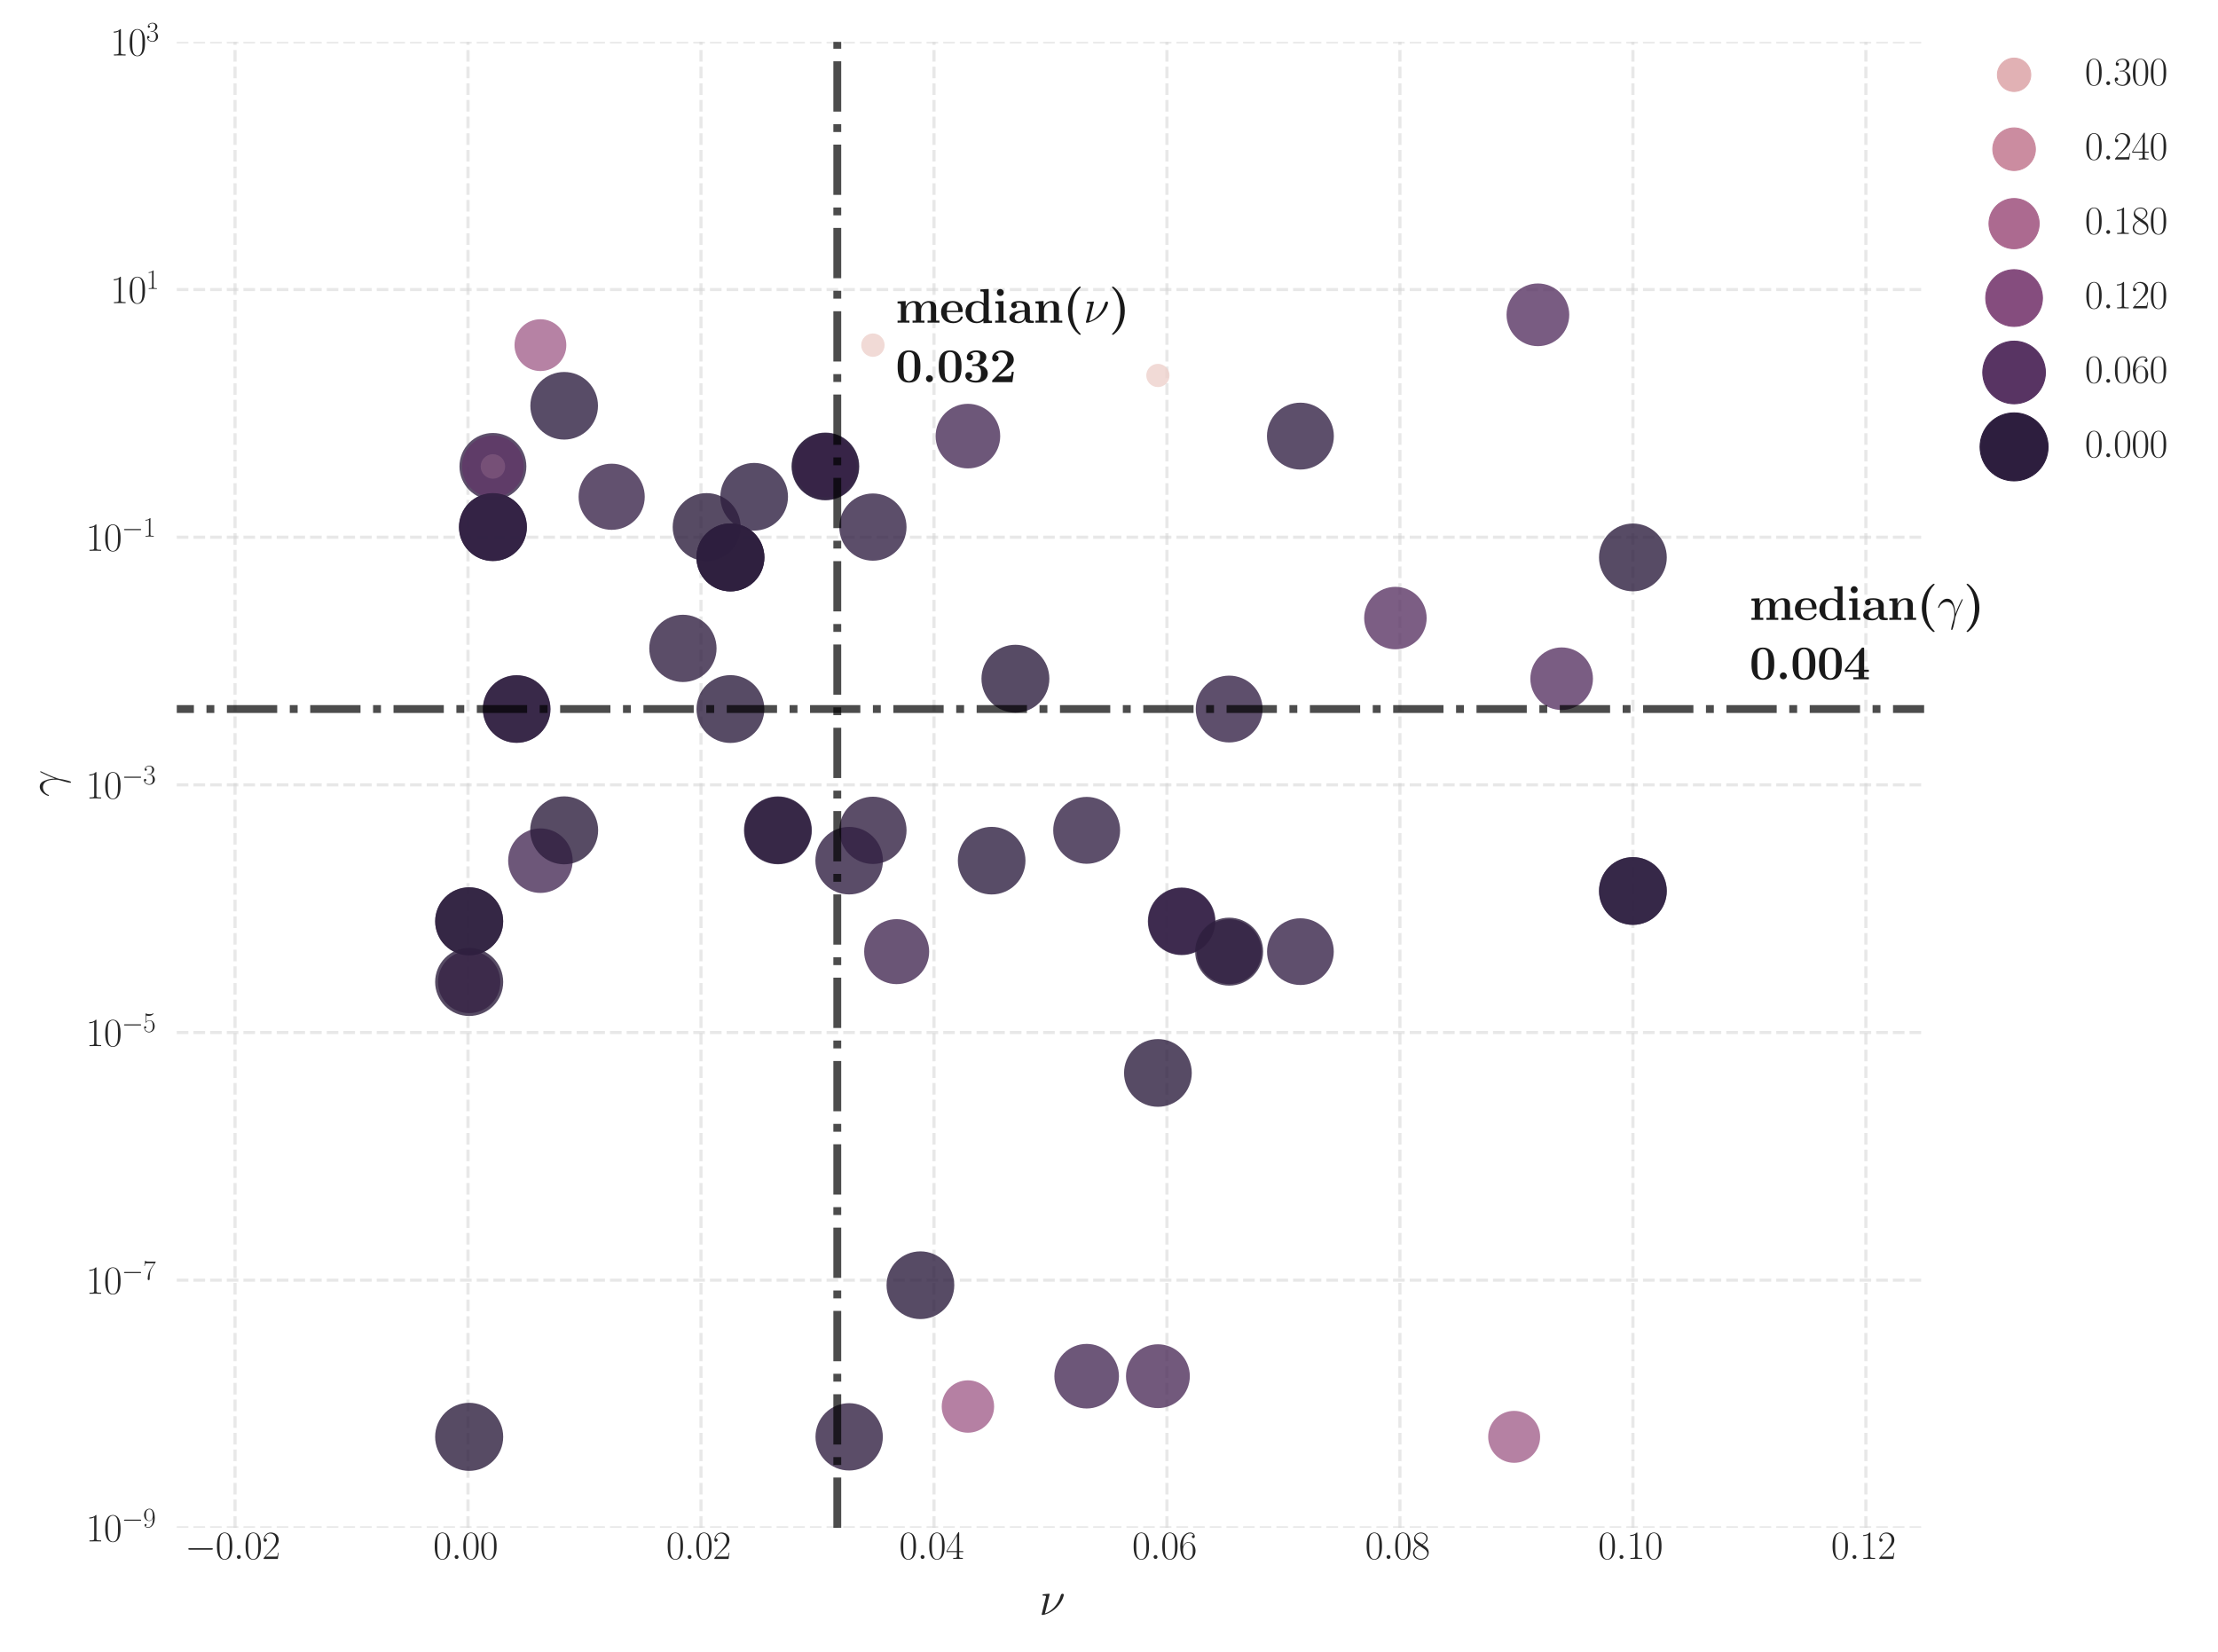 <?xml version="1.0" encoding="utf-8" standalone="no"?>
<!DOCTYPE svg PUBLIC "-//W3C//DTD SVG 1.1//EN"
  "http://www.w3.org/Graphics/SVG/1.1/DTD/svg11.dtd">
<svg xmlns:xlink="http://www.w3.org/1999/xlink" width="564.445pt" height="420.48pt" viewBox="0 0 564.445 420.48" xmlns="http://www.w3.org/2000/svg" version="1.1">
 <defs>
  <style type="text/css">*{stroke-linejoin: round; stroke-linecap: butt}</style>
 </defs>
 <g id="figure_1">
  <g id="patch_1">
   <path d="M 0 420.48 
L 564.445 420.48 
L 564.445 0 
L 0 0 
z
" style="fill: #ffffff"/>
  </g>
  <g id="axes_1">
   <g id="patch_2">
    <path d="M 44.987 388.798 
L 489.659 388.798 
L 489.659 10.659 
L 44.987 10.659 
z
" style="fill: #ffffff"/>
   </g>
   <g id="matplotlib.axis_1">
    <g id="xtick_1">
     <g id="line2d_1">
      <path d="M 59.81 388.798 
L 59.81 10.659 
" clip-path="url(#p4396fead1e)" style="fill: none; stroke-dasharray: 2.96,1.28; stroke-dashoffset: 0; stroke: #d3d3d3; stroke-opacity: 0.53; stroke-width: 0.8"/>
     </g>
     <g id="text_1">
      <!-- $\mathdefault{−0.02}$ -->
      <g style="fill: #262626" transform="translate(47.08 396.716)scale(0.1 -0.1)">
       <defs>
        <path id="CMSY10-0" d="M 4218 1472 
C 4326 1472 4442 1472 4442 1600 
C 4442 1728 4326 1728 4218 1728 
L 755 1728 
C 646 1728 531 1728 531 1600 
C 531 1472 646 1472 755 1472 
L 4218 1472 
z
" transform="scale(0.016)"/>
        <path id="CMR17-30" d="M 2688 2038 
C 2688 2430 2682 3099 2413 3613 
C 2176 4063 1798 4224 1466 4224 
C 1158 4224 768 4082 525 3620 
C 269 3137 243 2539 243 2038 
C 243 1671 250 1112 448 623 
C 723 -39 1216 -128 1466 -128 
C 1760 -128 2208 -7 2470 604 
C 2662 1048 2688 1568 2688 2038 
z
M 1466 -26 
C 1056 -26 813 328 723 816 
C 653 1196 653 1749 653 2109 
C 653 2604 653 3015 736 3407 
C 858 3954 1216 4121 1466 4121 
C 1728 4121 2067 3947 2189 3420 
C 2272 3054 2278 2623 2278 2109 
C 2278 1691 2278 1176 2202 797 
C 2067 96 1690 -26 1466 -26 
z
" transform="scale(0.016)"/>
        <path id="CMMI12-3a" d="M 1178 307 
C 1178 492 1024 620 870 620 
C 685 620 557 467 557 313 
C 557 128 710 0 864 0 
C 1050 0 1178 153 1178 307 
z
" transform="scale(0.016)"/>
        <path id="CMR17-32" d="M 2669 990 
L 2554 990 
C 2490 537 2438 460 2413 422 
C 2381 371 1920 371 1830 371 
L 602 371 
C 832 620 1280 1073 1824 1596 
C 2214 1966 2669 2400 2669 3033 
C 2669 3788 2067 4224 1395 4224 
C 691 4224 262 3603 262 3027 
C 262 2777 448 2745 525 2745 
C 589 2745 781 2783 781 3007 
C 781 3206 614 3264 525 3264 
C 486 3264 448 3257 422 3244 
C 544 3788 915 4057 1306 4057 
C 1862 4057 2227 3616 2227 3033 
C 2227 2477 1901 1998 1536 1583 
L 262 147 
L 262 0 
L 2515 0 
L 2669 990 
z
" transform="scale(0.016)"/>
       </defs>
       <use xlink:href="#CMSY10-0" transform="scale(0.996)"/>
       <use xlink:href="#CMR17-30" transform="translate(77.487 0)scale(0.996)"/>
       <use xlink:href="#CMMI12-3a" transform="translate(123.178 0)scale(0.996)"/>
       <use xlink:href="#CMR17-30" transform="translate(150.275 0)scale(0.996)"/>
       <use xlink:href="#CMR17-32" transform="translate(195.966 0)scale(0.996)"/>
      </g>
     </g>
    </g>
    <g id="xtick_2">
     <g id="line2d_2">
      <path d="M 119.099 388.798 
L 119.099 10.659 
" clip-path="url(#p4396fead1e)" style="fill: none; stroke-dasharray: 2.96,1.28; stroke-dashoffset: 0; stroke: #d3d3d3; stroke-opacity: 0.53; stroke-width: 0.8"/>
     </g>
     <g id="text_2">
      <!-- $\mathdefault{0.00}$ -->
      <g style="fill: #262626" transform="translate(110.244 396.716)scale(0.1 -0.1)">
       <use xlink:href="#CMR17-30" transform="scale(0.996)"/>
       <use xlink:href="#CMMI12-3a" transform="translate(45.69 0)scale(0.996)"/>
       <use xlink:href="#CMR17-30" transform="translate(72.788 0)scale(0.996)"/>
       <use xlink:href="#CMR17-30" transform="translate(118.478 0)scale(0.996)"/>
      </g>
     </g>
    </g>
    <g id="xtick_3">
     <g id="line2d_3">
      <path d="M 178.389 388.798 
L 178.389 10.659 
" clip-path="url(#p4396fead1e)" style="fill: none; stroke-dasharray: 2.96,1.28; stroke-dashoffset: 0; stroke: #d3d3d3; stroke-opacity: 0.53; stroke-width: 0.8"/>
     </g>
     <g id="text_3">
      <!-- $\mathdefault{0.02}$ -->
      <g style="fill: #262626" transform="translate(169.533 396.716)scale(0.1 -0.1)">
       <use xlink:href="#CMR17-30" transform="scale(0.996)"/>
       <use xlink:href="#CMMI12-3a" transform="translate(45.69 0)scale(0.996)"/>
       <use xlink:href="#CMR17-30" transform="translate(72.788 0)scale(0.996)"/>
       <use xlink:href="#CMR17-32" transform="translate(118.478 0)scale(0.996)"/>
      </g>
     </g>
    </g>
    <g id="xtick_4">
     <g id="line2d_4">
      <path d="M 237.679 388.798 
L 237.679 10.659 
" clip-path="url(#p4396fead1e)" style="fill: none; stroke-dasharray: 2.96,1.28; stroke-dashoffset: 0; stroke: #d3d3d3; stroke-opacity: 0.53; stroke-width: 0.8"/>
     </g>
     <g id="text_4">
      <!-- $\mathdefault{0.04}$ -->
      <g style="fill: #262626" transform="translate(228.823 396.716)scale(0.1 -0.1)">
       <defs>
        <path id="CMR17-34" d="M 2150 4147 
C 2150 4281 2144 4288 2029 4288 
L 128 1254 
L 128 1088 
L 1779 1088 
L 1779 460 
C 1779 230 1766 166 1318 166 
L 1197 166 
L 1197 0 
C 1402 12 1747 12 1965 12 
C 2182 12 2528 12 2733 0 
L 2733 166 
L 2611 166 
C 2163 166 2150 230 2150 460 
L 2150 1088 
L 2803 1088 
L 2803 1254 
L 2150 1254 
L 2150 4147 
z
M 1798 3723 
L 1798 1254 
L 256 1254 
L 1798 3723 
z
" transform="scale(0.016)"/>
       </defs>
       <use xlink:href="#CMR17-30" transform="scale(0.996)"/>
       <use xlink:href="#CMMI12-3a" transform="translate(45.69 0)scale(0.996)"/>
       <use xlink:href="#CMR17-30" transform="translate(72.788 0)scale(0.996)"/>
       <use xlink:href="#CMR17-34" transform="translate(118.478 0)scale(0.996)"/>
      </g>
     </g>
    </g>
    <g id="xtick_5">
     <g id="line2d_5">
      <path d="M 296.968 388.798 
L 296.968 10.659 
" clip-path="url(#p4396fead1e)" style="fill: none; stroke-dasharray: 2.96,1.28; stroke-dashoffset: 0; stroke: #d3d3d3; stroke-opacity: 0.53; stroke-width: 0.8"/>
     </g>
     <g id="text_5">
      <!-- $\mathdefault{0.06}$ -->
      <g style="fill: #262626" transform="translate(288.112 396.716)scale(0.1 -0.1)">
       <defs>
        <path id="CMR17-36" d="M 678 2198 
C 678 3712 1395 4076 1811 4076 
C 1946 4076 2272 4049 2400 3782 
C 2298 3782 2106 3782 2106 3558 
C 2106 3385 2246 3328 2336 3328 
C 2394 3328 2566 3353 2566 3571 
C 2566 3987 2246 4224 1805 4224 
C 1043 4224 243 3411 243 2011 
C 243 257 966 -128 1478 -128 
C 2099 -128 2688 431 2688 1295 
C 2688 2101 2170 2688 1517 2688 
C 1126 2688 838 2430 678 1979 
L 678 2198 
z
M 1478 25 
C 691 25 691 1212 691 1450 
C 691 1914 909 2585 1504 2585 
C 1613 2585 1926 2585 2138 2140 
C 2253 1889 2253 1624 2253 1302 
C 2253 954 2253 696 2118 438 
C 1978 173 1773 25 1478 25 
z
" transform="scale(0.016)"/>
       </defs>
       <use xlink:href="#CMR17-30" transform="scale(0.996)"/>
       <use xlink:href="#CMMI12-3a" transform="translate(45.69 0)scale(0.996)"/>
       <use xlink:href="#CMR17-30" transform="translate(72.788 0)scale(0.996)"/>
       <use xlink:href="#CMR17-36" transform="translate(118.478 0)scale(0.996)"/>
      </g>
     </g>
    </g>
    <g id="xtick_6">
     <g id="line2d_6">
      <path d="M 356.258 388.798 
L 356.258 10.659 
" clip-path="url(#p4396fead1e)" style="fill: none; stroke-dasharray: 2.96,1.28; stroke-dashoffset: 0; stroke: #d3d3d3; stroke-opacity: 0.53; stroke-width: 0.8"/>
     </g>
     <g id="text_6">
      <!-- $\mathdefault{0.08}$ -->
      <g style="fill: #262626" transform="translate(347.402 396.716)scale(0.1 -0.1)">
       <defs>
        <path id="CMR17-38" d="M 1741 2289 
C 2144 2494 2554 2803 2554 3298 
C 2554 3884 1990 4224 1472 4224 
C 890 4224 378 3800 378 3215 
C 378 3054 416 2777 666 2533 
C 730 2469 998 2276 1171 2154 
C 883 2006 211 1652 211 945 
C 211 282 838 -128 1459 -128 
C 2144 -128 2720 366 2720 1022 
C 2720 1607 2330 1877 2074 2051 
L 1741 2289 
z
M 902 2855 
C 851 2887 595 3086 595 3388 
C 595 3781 998 4076 1459 4076 
C 1965 4076 2336 3716 2336 3298 
C 2336 2700 1670 2359 1638 2359 
C 1632 2359 1626 2359 1574 2398 
L 902 2855 
z
M 2080 1536 
C 2176 1466 2483 1253 2483 861 
C 2483 385 2010 25 1472 25 
C 890 25 448 443 448 951 
C 448 1459 838 1884 1280 2083 
L 2080 1536 
z
" transform="scale(0.016)"/>
       </defs>
       <use xlink:href="#CMR17-30" transform="scale(0.996)"/>
       <use xlink:href="#CMMI12-3a" transform="translate(45.69 0)scale(0.996)"/>
       <use xlink:href="#CMR17-30" transform="translate(72.788 0)scale(0.996)"/>
       <use xlink:href="#CMR17-38" transform="translate(118.478 0)scale(0.996)"/>
      </g>
     </g>
    </g>
    <g id="xtick_7">
     <g id="line2d_7">
      <path d="M 415.547 388.798 
L 415.547 10.659 
" clip-path="url(#p4396fead1e)" style="fill: none; stroke-dasharray: 2.96,1.28; stroke-dashoffset: 0; stroke: #d3d3d3; stroke-opacity: 0.53; stroke-width: 0.8"/>
     </g>
     <g id="text_7">
      <!-- $\mathdefault{0.10}$ -->
      <g style="fill: #262626" transform="translate(406.692 396.716)scale(0.1 -0.1)">
       <defs>
        <path id="CMR17-31" d="M 1702 4083 
C 1702 4217 1696 4224 1606 4224 
C 1357 3927 979 3833 621 3820 
C 602 3820 570 3820 563 3808 
C 557 3795 557 3782 557 3648 
C 755 3648 1088 3686 1344 3839 
L 1344 467 
C 1344 243 1331 166 781 166 
L 589 166 
L 589 0 
C 896 6 1216 12 1523 12 
C 1830 12 2150 6 2458 0 
L 2458 166 
L 2266 166 
C 1715 166 1702 236 1702 467 
L 1702 4083 
z
" transform="scale(0.016)"/>
       </defs>
       <use xlink:href="#CMR17-30" transform="scale(0.996)"/>
       <use xlink:href="#CMMI12-3a" transform="translate(45.69 0)scale(0.996)"/>
       <use xlink:href="#CMR17-31" transform="translate(72.788 0)scale(0.996)"/>
       <use xlink:href="#CMR17-30" transform="translate(118.478 0)scale(0.996)"/>
      </g>
     </g>
    </g>
    <g id="xtick_8">
     <g id="line2d_8">
      <path d="M 474.837 388.798 
L 474.837 10.659 
" clip-path="url(#p4396fead1e)" style="fill: none; stroke-dasharray: 2.96,1.28; stroke-dashoffset: 0; stroke: #d3d3d3; stroke-opacity: 0.53; stroke-width: 0.8"/>
     </g>
     <g id="text_8">
      <!-- $\mathdefault{0.12}$ -->
      <g style="fill: #262626" transform="translate(465.981 396.716)scale(0.1 -0.1)">
       <use xlink:href="#CMR17-30" transform="scale(0.996)"/>
       <use xlink:href="#CMMI12-3a" transform="translate(45.69 0)scale(0.996)"/>
       <use xlink:href="#CMR17-31" transform="translate(72.788 0)scale(0.996)"/>
       <use xlink:href="#CMR17-32" transform="translate(118.478 0)scale(0.996)"/>
      </g>
     </g>
    </g>
    <g id="text_9">
     <!-- \textbf{$\nu$} -->
     <g style="fill: #262626" transform="translate(264.431 410.955)scale(0.12 -0.12)">
      <defs>
       <path id="CMMI12-17" d="M 1408 2751 
C 1408 2777 1389 2816 1338 2816 
C 1293 2816 691 2758 595 2751 
C 525 2745 461 2739 461 2623 
C 461 2559 512 2559 602 2559 
C 902 2559 922 2515 922 2445 
C 922 2419 909 2343 902 2317 
L 339 64 
C 339 38 358 0 403 0 
L 538 0 
C 627 0 1600 230 2349 996 
C 3174 1845 3290 2630 3290 2655 
C 3290 2758 3206 2816 3123 2816 
C 2938 2816 2893 2643 2880 2598 
C 2502 1264 1626 472 774 192 
L 1408 2751 
z
" transform="scale(0.016)"/>
      </defs>
      <use xlink:href="#CMMI12-17" transform="scale(0.996)"/>
     </g>
    </g>
   </g>
   <g id="matplotlib.axis_2">
    <g id="ytick_1">
     <g id="line2d_9">
      <path d="M 44.987 388.798 
L 489.659 388.798 
" clip-path="url(#p4396fead1e)" style="fill: none; stroke-dasharray: 2.96,1.28; stroke-dashoffset: 0; stroke: #d3d3d3; stroke-opacity: 0.53; stroke-width: 0.8"/>
     </g>
     <g id="text_10">
      <!-- $\mathdefault{10^{-9}}$ -->
      <g style="fill: #262626" transform="translate(21.827 392.257)scale(0.1 -0.1)">
       <defs>
        <path id="CMR17-39" d="M 2253 1871 
C 2253 448 1670 25 1190 25 
C 1043 25 685 43 538 281 
C 704 256 826 345 826 505 
C 826 678 685 736 595 736 
C 538 736 365 710 365 492 
C 365 68 742 -128 1203 -128 
C 1939 -128 2688 665 2688 2090 
C 2688 3857 1971 4224 1485 4224 
C 851 4224 243 3664 243 2800 
C 243 2000 762 1408 1414 1408 
C 1952 1408 2189 1910 2253 2122 
L 2253 1871 
z
M 1427 1510 
C 1254 1510 1011 1542 813 1929 
C 678 2181 678 2477 678 2793 
C 678 3174 678 3438 858 3722 
C 947 3857 1114 4076 1485 4076 
C 2240 4076 2240 2909 2240 2651 
C 2240 2193 2035 1510 1427 1510 
z
" transform="scale(0.016)"/>
       </defs>
       <use xlink:href="#CMR17-31" transform="scale(0.996)"/>
       <use xlink:href="#CMR17-30" transform="translate(45.69 0)scale(0.996)"/>
       <use xlink:href="#CMSY10-0" transform="translate(91.381 36.154)scale(0.697)"/>
       <use xlink:href="#CMR17-39" transform="translate(145.622 36.154)scale(0.697)"/>
      </g>
     </g>
    </g>
    <g id="ytick_2">
     <g id="line2d_10">
      <path d="M 44.987 325.774 
L 489.659 325.774 
" clip-path="url(#p4396fead1e)" style="fill: none; stroke-dasharray: 2.96,1.28; stroke-dashoffset: 0; stroke: #d3d3d3; stroke-opacity: 0.53; stroke-width: 0.8"/>
     </g>
     <g id="text_11">
      <!-- $\mathdefault{10^{-7}}$ -->
      <g style="fill: #262626" transform="translate(21.827 329.234)scale(0.1 -0.1)">
       <defs>
        <path id="CMR17-37" d="M 2886 3955 
L 2886 4096 
L 1382 4096 
C 634 4096 621 4166 595 4288 
L 480 4288 
L 294 3104 
L 410 3104 
C 429 3226 474 3552 550 3673 
C 589 3724 1062 3724 1171 3724 
L 2579 3724 
L 1869 2670 
C 1395 1961 1069 1003 1069 166 
C 1069 89 1069 -128 1299 -128 
C 1530 -128 1530 89 1530 172 
L 1530 466 
C 1530 1514 1709 2204 2003 2644 
L 2886 3955 
z
" transform="scale(0.016)"/>
       </defs>
       <use xlink:href="#CMR17-31" transform="scale(0.996)"/>
       <use xlink:href="#CMR17-30" transform="translate(45.69 0)scale(0.996)"/>
       <use xlink:href="#CMSY10-0" transform="translate(91.381 36.154)scale(0.697)"/>
       <use xlink:href="#CMR17-37" transform="translate(145.622 36.154)scale(0.697)"/>
      </g>
     </g>
    </g>
    <g id="ytick_3">
     <g id="line2d_11">
      <path d="M 44.987 262.751 
L 489.659 262.751 
" clip-path="url(#p4396fead1e)" style="fill: none; stroke-dasharray: 2.96,1.28; stroke-dashoffset: 0; stroke: #d3d3d3; stroke-opacity: 0.53; stroke-width: 0.8"/>
     </g>
     <g id="text_12">
      <!-- $\mathdefault{10^{-5}}$ -->
      <g style="fill: #262626" transform="translate(21.827 266.211)scale(0.1 -0.1)">
       <defs>
        <path id="CMR17-35" d="M 730 3750 
C 794 3724 1056 3641 1325 3641 
C 1920 3641 2246 3961 2432 4140 
C 2432 4191 2432 4224 2394 4224 
C 2387 4224 2374 4224 2323 4198 
C 2099 4102 1837 4032 1517 4032 
C 1325 4032 1037 4055 723 4191 
C 653 4224 640 4224 634 4224 
C 602 4224 595 4217 595 4090 
L 595 2231 
C 595 2113 595 2080 659 2080 
C 691 2080 704 2093 736 2139 
C 941 2435 1222 2560 1542 2560 
C 1766 2560 2246 2415 2246 1293 
C 2246 1087 2246 716 2054 422 
C 1894 159 1645 25 1370 25 
C 947 25 518 319 403 812 
C 429 806 480 793 506 793 
C 589 793 749 838 749 1036 
C 749 1209 627 1280 506 1280 
C 358 1280 262 1190 262 1011 
C 262 454 704 -128 1382 -128 
C 2042 -128 2669 441 2669 1267 
C 2669 2054 2170 2662 1549 2662 
C 1222 2662 947 2540 730 2304 
L 730 3750 
z
" transform="scale(0.016)"/>
       </defs>
       <use xlink:href="#CMR17-31" transform="scale(0.996)"/>
       <use xlink:href="#CMR17-30" transform="translate(45.69 0)scale(0.996)"/>
       <use xlink:href="#CMSY10-0" transform="translate(91.381 36.154)scale(0.697)"/>
       <use xlink:href="#CMR17-35" transform="translate(145.622 36.154)scale(0.697)"/>
      </g>
     </g>
    </g>
    <g id="ytick_4">
     <g id="line2d_12">
      <path d="M 44.987 199.728 
L 489.659 199.728 
" clip-path="url(#p4396fead1e)" style="fill: none; stroke-dasharray: 2.96,1.28; stroke-dashoffset: 0; stroke: #d3d3d3; stroke-opacity: 0.53; stroke-width: 0.8"/>
     </g>
     <g id="text_13">
      <!-- $\mathdefault{10^{-3}}$ -->
      <g style="fill: #262626" transform="translate(21.827 203.188)scale(0.1 -0.1)">
       <defs>
        <path id="CMR17-33" d="M 1414 2176 
C 1984 2176 2234 1673 2234 1094 
C 2234 322 1824 25 1453 25 
C 1114 25 563 193 390 691 
C 422 678 454 678 486 678 
C 640 678 755 780 755 947 
C 755 1132 614 1216 486 1216 
C 378 1216 211 1164 211 927 
C 211 335 787 -128 1466 -128 
C 2176 -128 2720 432 2720 1087 
C 2720 1718 2208 2176 1600 2246 
C 2086 2347 2554 2776 2554 3353 
C 2554 3856 2048 4224 1472 4224 
C 890 4224 378 3862 378 3347 
C 378 3123 544 3084 627 3084 
C 762 3084 877 3167 877 3334 
C 877 3500 762 3584 627 3584 
C 602 3584 570 3584 544 3571 
C 730 3999 1235 4076 1459 4076 
C 1683 4076 2106 3966 2106 3347 
C 2106 3167 2080 2851 1862 2574 
C 1670 2329 1453 2316 1242 2297 
C 1210 2297 1062 2284 1037 2284 
C 992 2278 966 2272 966 2227 
C 966 2182 973 2176 1101 2176 
L 1414 2176 
z
" transform="scale(0.016)"/>
       </defs>
       <use xlink:href="#CMR17-31" transform="scale(0.996)"/>
       <use xlink:href="#CMR17-30" transform="translate(45.69 0)scale(0.996)"/>
       <use xlink:href="#CMSY10-0" transform="translate(91.381 36.154)scale(0.697)"/>
       <use xlink:href="#CMR17-33" transform="translate(145.622 36.154)scale(0.697)"/>
      </g>
     </g>
    </g>
    <g id="ytick_5">
     <g id="line2d_13">
      <path d="M 44.987 136.705 
L 489.659 136.705 
" clip-path="url(#p4396fead1e)" style="fill: none; stroke-dasharray: 2.96,1.28; stroke-dashoffset: 0; stroke: #d3d3d3; stroke-opacity: 0.53; stroke-width: 0.8"/>
     </g>
     <g id="text_14">
      <!-- $\mathdefault{10^{-1}}$ -->
      <g style="fill: #262626" transform="translate(21.827 140.165)scale(0.1 -0.1)">
       <use xlink:href="#CMR17-31" transform="scale(0.996)"/>
       <use xlink:href="#CMR17-30" transform="translate(45.69 0)scale(0.996)"/>
       <use xlink:href="#CMSY10-0" transform="translate(91.381 36.154)scale(0.697)"/>
       <use xlink:href="#CMR17-31" transform="translate(145.622 36.154)scale(0.697)"/>
      </g>
     </g>
    </g>
    <g id="ytick_6">
     <g id="line2d_14">
      <path d="M 44.987 73.682 
L 489.659 73.682 
" clip-path="url(#p4396fead1e)" style="fill: none; stroke-dasharray: 2.96,1.28; stroke-dashoffset: 0; stroke: #d3d3d3; stroke-opacity: 0.53; stroke-width: 0.8"/>
     </g>
     <g id="text_15">
      <!-- $\mathdefault{10^{1}}$ -->
      <g style="fill: #262626" transform="translate(28.053 77.142)scale(0.1 -0.1)">
       <use xlink:href="#CMR17-31" transform="scale(0.996)"/>
       <use xlink:href="#CMR17-30" transform="translate(45.69 0)scale(0.996)"/>
       <use xlink:href="#CMR17-31" transform="translate(91.381 36.154)scale(0.697)"/>
      </g>
     </g>
    </g>
    <g id="ytick_7">
     <g id="line2d_15">
      <path d="M 44.987 10.659 
L 489.659 10.659 
" clip-path="url(#p4396fead1e)" style="fill: none; stroke-dasharray: 2.96,1.28; stroke-dashoffset: 0; stroke: #d3d3d3; stroke-opacity: 0.53; stroke-width: 0.8"/>
     </g>
     <g id="text_16">
      <!-- $\mathdefault{10^{3}}$ -->
      <g style="fill: #262626" transform="translate(28.053 14.118)scale(0.1 -0.1)">
       <use xlink:href="#CMR17-31" transform="scale(0.996)"/>
       <use xlink:href="#CMR17-30" transform="translate(45.69 0)scale(0.996)"/>
       <use xlink:href="#CMR17-33" transform="translate(91.381 36.154)scale(0.697)"/>
      </g>
     </g>
    </g>
    <g id="text_17">
     <!-- \textbf{$\gamma$} -->
     <g style="fill: #262626" transform="translate(15.502 202.764)rotate(-90)scale(0.12 -0.12)">
      <defs>
       <path id="CMMI12-d" d="M 2419 785 
C 2406 1097 2394 1586 2150 2158 
C 2022 2476 1805 2816 1338 2816 
C 550 2816 122 1815 122 1649 
C 122 1592 166 1592 186 1592 
C 243 1592 243 1605 275 1688 
C 410 2081 819 2393 1261 2393 
C 2150 2393 2278 1408 2278 779 
C 2278 378 2234 245 2195 118 
C 2074 -276 1862 -1064 1862 -1242 
C 1862 -1293 1882 -1351 1933 -1351 
C 2029 -1351 2086 -1140 2157 -886 
C 2310 -327 2349 -47 2381 207 
C 2400 360 2765 1409 3270 2407 
C 3315 2509 3405 2681 3405 2700 
C 3405 2707 3398 2752 3341 2752 
C 3328 2752 3296 2752 3283 2726 
C 3270 2713 3046 2280 2854 1848 
C 2758 1630 2630 1344 2419 785 
z
" transform="scale(0.016)"/>
      </defs>
      <use xlink:href="#CMMI12-d" transform="scale(0.996)"/>
     </g>
    </g>
   </g>
   <g id="PathCollection_1">
    <path d="M 415.547 235.37 
C 417.837 235.37 420.032 234.461 421.651 232.842 
C 423.27 231.223 424.179 229.028 424.179 226.738 
C 424.179 224.449 423.27 222.253 421.651 220.634 
C 420.032 219.016 417.837 218.106 415.547 218.106 
C 413.258 218.106 411.062 219.016 409.443 220.634 
C 407.825 222.253 406.915 224.449 406.915 226.738 
C 406.915 229.028 407.825 231.223 409.443 232.842 
C 411.062 234.461 413.258 235.37 415.547 235.37 
z
" clip-path="url(#p4396fead1e)" style="fill: #2e1f3f; fill-opacity: 0.8"/>
    <path d="M 125.44 142.765 
C 127.729 142.765 129.925 141.856 131.543 140.237 
C 133.162 138.618 134.072 136.422 134.072 134.133 
C 134.072 131.844 133.162 129.648 131.543 128.029 
C 129.925 126.41 127.729 125.501 125.44 125.501 
C 123.15 125.501 120.955 126.41 119.336 128.029 
C 117.717 129.648 116.808 131.844 116.808 134.133 
C 116.808 136.422 117.717 138.618 119.336 140.237 
C 120.955 141.856 123.15 142.765 125.44 142.765 
z
" clip-path="url(#p4396fead1e)" style="fill: #2e1f3f; fill-opacity: 0.8"/>
    <path d="M 185.879 189.068 
C 188.168 189.068 190.364 188.158 191.983 186.539 
C 193.601 184.921 194.511 182.725 194.511 180.436 
C 194.511 178.146 193.601 175.951 191.983 174.332 
C 190.364 172.713 188.168 171.804 185.879 171.804 
C 183.59 171.804 181.394 172.713 179.775 174.332 
C 178.156 175.951 177.247 178.146 177.247 180.436 
C 177.247 182.725 178.156 184.921 179.775 186.539 
C 181.394 188.158 183.59 189.068 185.879 189.068 
z
" clip-path="url(#p4396fead1e)" style="fill: #2e1f3f; fill-opacity: 0.8"/>
    <path d="M 252.362 227.625 
C 254.644 227.625 256.832 226.718 258.446 225.105 
C 260.059 223.492 260.966 221.303 260.966 219.021 
C 260.966 216.739 260.059 214.551 258.446 212.937 
C 256.832 211.324 254.644 210.417 252.362 210.417 
C 250.08 210.417 247.891 211.324 246.278 212.937 
C 244.664 214.551 243.758 216.739 243.758 219.021 
C 243.758 221.303 244.664 223.492 246.278 225.105 
C 247.891 226.718 250.08 227.625 252.362 227.625 
z
" clip-path="url(#p4396fead1e)" style="fill: #2f2041; fill-opacity: 0.8"/>
    <path d="M 216.098 227.618 
C 218.378 227.618 220.565 226.712 222.177 225.1 
C 223.789 223.488 224.695 221.301 224.695 219.021 
C 224.695 216.741 223.789 214.554 222.177 212.942 
C 220.565 211.33 218.378 210.424 216.098 210.424 
C 213.818 210.424 211.632 211.33 210.019 212.942 
C 208.407 214.554 207.502 216.741 207.502 219.021 
C 207.502 221.301 208.407 223.488 210.019 225.1 
C 211.632 226.712 213.818 227.618 216.098 227.618 
z
" clip-path="url(#p4396fead1e)" style="fill: #312042; fill-opacity: 0.8"/>
    <path d="M 300.713 243.059 
C 302.995 243.059 305.183 242.153 306.797 240.539 
C 308.41 238.926 309.317 236.737 309.317 234.455 
C 309.317 232.174 308.41 229.985 306.797 228.372 
C 305.183 226.758 302.995 225.852 300.713 225.852 
C 298.431 225.852 296.243 226.758 294.629 228.372 
C 293.016 229.985 292.109 232.174 292.109 234.455 
C 292.109 236.737 293.016 238.926 294.629 240.539 
C 296.243 242.153 298.431 243.059 300.713 243.059 
z
" clip-path="url(#p4396fead1e)" style="fill: #2f2041; fill-opacity: 0.8"/>
    <path d="M 210.054 127.21 
C 212.312 127.21 214.477 126.313 216.073 124.717 
C 217.669 123.121 218.566 120.956 218.566 118.699 
C 218.566 116.442 217.669 114.276 216.073 112.68 
C 214.477 111.084 212.312 110.187 210.054 110.187 
C 207.797 110.187 205.632 111.084 204.036 112.68 
C 202.44 114.276 201.543 116.442 201.543 118.699 
C 201.543 120.956 202.44 123.121 204.036 124.717 
C 205.632 126.313 207.797 127.21 210.054 127.21 
z
" clip-path="url(#p4396fead1e)" style="fill: #352346; fill-opacity: 0.8"/>
    <path d="M 125.44 127.21 
C 127.697 127.21 129.862 126.313 131.458 124.717 
C 133.054 123.121 133.951 120.956 133.951 118.699 
C 133.951 116.442 133.054 114.276 131.458 112.68 
C 129.862 111.084 127.697 110.187 125.44 110.187 
C 123.182 110.187 121.017 111.084 119.421 112.68 
C 117.825 114.276 116.928 116.442 116.928 118.699 
C 116.928 120.956 117.825 123.121 119.421 124.717 
C 121.017 126.313 123.182 127.21 125.44 127.21 
z
" clip-path="url(#p4396fead1e)" style="fill: #352346; fill-opacity: 0.8"/>
    <path d="M 330.933 119.493 
C 333.19 119.493 335.355 118.596 336.951 117 
C 338.547 115.404 339.444 113.239 339.444 110.982 
C 339.444 108.724 338.547 106.559 336.951 104.963 
C 335.355 103.367 333.19 102.47 330.933 102.47 
C 328.675 102.47 326.51 103.367 324.914 104.963 
C 323.318 106.559 322.421 108.724 322.421 110.982 
C 322.421 113.239 323.318 115.404 324.914 117 
C 326.51 118.596 328.675 119.493 330.933 119.493 
z
" clip-path="url(#p4396fead1e)" style="fill: #352346; fill-opacity: 0.8"/>
    <path d="M 391.372 88.093 
C 393.488 88.093 395.518 87.252 397.014 85.756 
C 398.51 84.259 399.351 82.229 399.351 80.113 
C 399.351 77.997 398.51 75.967 397.014 74.471 
C 395.518 72.974 393.488 72.134 391.372 72.134 
C 389.255 72.134 387.226 72.974 385.729 74.471 
C 384.233 75.967 383.392 77.997 383.392 80.113 
C 383.392 82.229 384.233 84.259 385.729 85.756 
C 387.226 87.252 389.255 88.093 391.372 88.093 
z
" clip-path="url(#p4396fead1e)" style="fill: #583463; fill-opacity: 0.8"/>
    <path d="M 137.528 227.234 
C 139.706 227.234 141.795 226.369 143.335 224.828 
C 144.875 223.288 145.74 221.199 145.74 219.021 
C 145.74 216.843 144.875 214.754 143.335 213.214 
C 141.795 211.674 139.706 210.808 137.528 210.808 
C 135.349 210.808 133.26 211.674 131.72 213.214 
C 130.18 214.754 129.315 216.843 129.315 219.021 
C 129.315 221.199 130.18 223.288 131.72 224.828 
C 133.26 226.369 135.349 227.234 137.528 227.234 
z
" clip-path="url(#p4396fead1e)" style="fill: #492d58; fill-opacity: 0.8"/>
    <path d="M 294.669 358.335 
C 296.823 358.335 298.89 357.479 300.413 355.956 
C 301.936 354.433 302.792 352.366 302.792 350.212 
C 302.792 348.058 301.936 345.991 300.413 344.468 
C 298.89 342.945 296.823 342.089 294.669 342.089 
C 292.515 342.089 290.448 342.945 288.925 344.468 
C 287.402 345.991 286.546 348.058 286.546 350.212 
C 286.546 352.366 287.402 354.433 288.925 355.956 
C 290.448 357.479 292.515 358.335 294.669 358.335 
z
" clip-path="url(#p4396fead1e)" style="fill: #4f305c; fill-opacity: 0.8"/>
    <path d="M 312.801 250.43 
C 314.991 250.43 317.091 249.56 318.64 248.011 
C 320.188 246.463 321.058 244.362 321.058 242.172 
C 321.058 239.983 320.188 237.882 318.64 236.334 
C 317.091 234.785 314.991 233.915 312.801 233.915 
C 310.611 233.915 308.511 234.785 306.962 236.334 
C 305.414 237.882 304.544 239.983 304.544 242.172 
C 304.544 244.362 305.414 246.463 306.962 248.011 
C 308.511 249.56 310.611 250.43 312.801 250.43 
z
" clip-path="url(#p4396fead1e)" style="fill: #462b55; fill-opacity: 0.8"/>
    <path d="M 246.318 119.202 
C 248.498 119.202 250.589 118.336 252.13 116.794 
C 253.672 115.253 254.538 113.162 254.538 110.982 
C 254.538 108.802 253.672 106.711 252.13 105.169 
C 250.589 103.628 248.498 102.761 246.318 102.761 
C 244.138 102.761 242.047 103.628 240.505 105.169 
C 238.964 106.711 238.098 108.802 238.098 110.982 
C 238.098 113.162 238.964 115.253 240.505 116.794 
C 242.047 118.336 244.138 119.202 246.318 119.202 
z
" clip-path="url(#p4396fead1e)" style="fill: #492d58; fill-opacity: 0.8"/>
    <path d="M 276.537 358.432 
C 278.717 358.432 280.808 357.566 282.35 356.025 
C 283.891 354.483 284.758 352.392 284.758 350.212 
C 284.758 348.032 283.891 345.941 282.35 344.399 
C 280.808 342.858 278.717 341.992 276.537 341.992 
C 274.357 341.992 272.266 342.858 270.725 344.399 
C 269.183 345.941 268.317 348.032 268.317 350.212 
C 268.317 352.392 269.183 354.483 270.725 356.025 
C 272.266 357.566 274.357 358.432 276.537 358.432 
z
" clip-path="url(#p4396fead1e)" style="fill: #492d58; fill-opacity: 0.8"/>
    <path d="M 191.923 135.027 
C 194.206 135.027 196.397 134.119 198.011 132.505 
C 199.626 130.89 200.534 128.7 200.534 126.416 
C 200.534 124.132 199.626 121.942 198.011 120.327 
C 196.397 118.712 194.206 117.805 191.923 117.805 
C 189.639 117.805 187.449 118.712 185.834 120.327 
C 184.219 121.942 183.312 124.132 183.312 126.416 
C 183.312 128.7 184.219 130.89 185.834 132.505 
C 187.449 134.119 189.639 135.027 191.923 135.027 
z
" clip-path="url(#p4396fead1e)" style="fill: #2f2041; fill-opacity: 0.8"/>
    <path d="M 294.669 281.659 
C 296.955 281.659 299.147 280.751 300.763 279.135 
C 302.379 277.519 303.287 275.326 303.287 273.041 
C 303.287 270.755 302.379 268.563 300.763 266.947 
C 299.147 265.331 296.955 264.423 294.669 264.423 
C 292.384 264.423 290.191 265.331 288.575 266.947 
C 286.959 268.563 286.051 270.755 286.051 273.041 
C 286.051 275.326 286.959 277.519 288.575 279.135 
C 290.191 280.751 292.384 281.659 294.669 281.659 
z
" clip-path="url(#p4396fead1e)" style="fill: #2e1f3f; fill-opacity: 0.8"/>
    <path d="M 143.571 111.868 
C 145.853 111.868 148.042 110.962 149.655 109.348 
C 151.269 107.735 152.175 105.546 152.175 103.265 
C 152.175 100.983 151.269 98.794 149.655 97.181 
C 148.042 95.567 145.853 94.661 143.571 94.661 
C 141.29 94.661 139.101 95.567 137.488 97.181 
C 135.874 98.794 134.968 100.983 134.968 103.265 
C 134.968 105.546 135.874 107.735 137.488 109.348 
C 139.101 110.962 141.29 111.868 143.571 111.868 
z
" clip-path="url(#p4396fead1e)" style="fill: #2f2041; fill-opacity: 0.8"/>
    <path d="M 276.537 219.815 
C 278.795 219.815 280.96 218.919 282.556 217.322 
C 284.152 215.726 285.049 213.561 285.049 211.304 
C 285.049 209.047 284.152 206.882 282.556 205.286 
C 280.96 203.69 278.795 202.793 276.537 202.793 
C 274.28 202.793 272.115 203.69 270.519 205.286 
C 268.923 206.882 268.026 209.047 268.026 211.304 
C 268.026 213.561 268.923 215.726 270.519 217.322 
C 272.115 218.919 274.28 219.815 276.537 219.815 
z
" clip-path="url(#p4396fead1e)" style="fill: #352346; fill-opacity: 0.8"/>
    <path d="M 312.801 188.94 
C 315.056 188.94 317.219 188.044 318.814 186.449 
C 320.409 184.854 321.305 182.691 321.305 180.436 
C 321.305 178.18 320.409 176.017 318.814 174.422 
C 317.219 172.828 315.056 171.931 312.801 171.931 
C 310.546 171.931 308.382 172.828 306.787 174.422 
C 305.193 176.017 304.297 178.18 304.297 180.436 
C 304.297 182.691 305.193 184.854 306.787 186.449 
C 308.382 188.044 310.546 188.94 312.801 188.94 
z
" clip-path="url(#p4396fead1e)" style="fill: #362347; fill-opacity: 0.8"/>
    <path d="M 197.967 219.815 
C 200.224 219.815 202.389 218.919 203.985 217.322 
C 205.581 215.726 206.478 213.561 206.478 211.304 
C 206.478 209.047 205.581 206.882 203.985 205.286 
C 202.389 203.69 200.224 202.793 197.967 202.793 
C 195.709 202.793 193.544 203.69 191.948 205.286 
C 190.352 206.882 189.455 209.047 189.455 211.304 
C 189.455 213.561 190.352 215.726 191.948 217.322 
C 193.544 218.919 195.709 219.815 197.967 219.815 
z
" clip-path="url(#p4396fead1e)" style="fill: #352346; fill-opacity: 0.8"/>
    <path d="M 228.186 250.444 
C 230.38 250.444 232.484 249.573 234.035 248.022 
C 235.586 246.47 236.458 244.366 236.458 242.172 
C 236.458 239.979 235.586 237.875 234.035 236.323 
C 232.484 234.772 230.38 233.901 228.186 233.901 
C 225.992 233.901 223.888 234.772 222.337 236.323 
C 220.786 237.875 219.914 239.979 219.914 242.172 
C 219.914 244.366 220.786 246.47 222.337 248.022 
C 223.888 249.573 225.992 250.444 228.186 250.444 
z
" clip-path="url(#p4396fead1e)" style="fill: #452b54; fill-opacity: 0.8"/>
    <path d="M 355.108 165.233 
C 357.216 165.233 359.238 164.396 360.729 162.905 
C 362.22 161.414 363.057 159.392 363.057 157.284 
C 363.057 155.176 362.22 153.154 360.729 151.663 
C 359.238 150.173 357.216 149.335 355.108 149.335 
C 353 149.335 350.978 150.173 349.487 151.663 
C 347.997 153.154 347.159 155.176 347.159 157.284 
C 347.159 159.392 347.997 161.414 349.487 162.905 
C 350.978 164.396 353 165.233 355.108 165.233 
z
" clip-path="url(#p4396fead1e)" style="fill: #5b3665; fill-opacity: 0.8"/>
    <path d="M 397.416 180.683 
C 399.528 180.683 401.554 179.844 403.047 178.35 
C 404.541 176.857 405.38 174.831 405.38 172.719 
C 405.38 170.606 404.541 168.58 403.047 167.087 
C 401.554 165.593 399.528 164.754 397.416 164.754 
C 395.303 164.754 393.277 165.593 391.784 167.087 
C 390.29 168.58 389.451 170.606 389.451 172.719 
C 389.451 174.831 390.29 176.857 391.784 178.35 
C 393.277 179.844 395.303 180.683 397.416 180.683 
z
" clip-path="url(#p4396fead1e)" style="fill: #593564; fill-opacity: 0.8"/>
    <path d="M 137.528 94.423 
C 139.276 94.423 140.953 93.728 142.189 92.492 
C 143.425 91.256 144.12 89.579 144.12 87.83 
C 144.12 86.082 143.425 84.405 142.189 83.169 
C 140.953 81.933 139.276 81.238 137.528 81.238 
C 135.779 81.238 134.102 81.933 132.866 83.169 
C 131.63 84.405 130.935 86.082 130.935 87.83 
C 130.935 89.579 131.63 91.256 132.866 92.492 
C 134.102 93.728 135.779 94.423 137.528 94.423 
z
" clip-path="url(#p4396fead1e)" style="fill: #a4638d; fill-opacity: 0.8"/>
    <path d="M 246.318 364.595 
C 248.086 364.595 249.781 363.893 251.031 362.643 
C 252.281 361.393 252.984 359.697 252.984 357.929 
C 252.984 356.161 252.281 354.466 251.031 353.216 
C 249.781 351.966 248.086 351.263 246.318 351.263 
C 244.55 351.263 242.854 351.966 241.604 353.216 
C 240.354 354.466 239.652 356.161 239.652 357.929 
C 239.652 359.697 240.354 361.393 241.604 362.643 
C 242.854 363.893 244.55 364.595 246.318 364.595 
z
" clip-path="url(#p4396fead1e)" style="fill: #a2618c; fill-opacity: 0.8"/>
    <path d="M 385.328 372.257 
C 387.081 372.257 388.763 371.56 390.002 370.321 
C 391.242 369.081 391.938 367.399 391.938 365.646 
C 391.938 363.893 391.242 362.211 390.002 360.972 
C 388.763 359.732 387.081 359.035 385.328 359.035 
C 383.575 359.035 381.893 359.732 380.653 360.972 
C 379.414 362.211 378.717 363.893 378.717 365.646 
C 378.717 367.399 379.414 369.081 380.653 370.321 
C 381.893 371.56 383.575 372.257 385.328 372.257 
z
" clip-path="url(#p4396fead1e)" style="fill: #a3628c; fill-opacity: 0.8"/>
    <path d="M 222.142 90.809 
C 222.932 90.809 223.69 90.495 224.248 89.936 
C 224.807 89.378 225.121 88.62 225.121 87.83 
C 225.121 87.04 224.807 86.283 224.248 85.724 
C 223.69 85.166 222.932 84.852 222.142 84.852 
C 221.352 84.852 220.595 85.166 220.036 85.724 
C 219.477 86.283 219.164 87.04 219.164 87.83 
C 219.164 88.62 219.477 89.378 220.036 89.936 
C 220.595 90.495 221.352 90.809 222.142 90.809 
z
" clip-path="url(#p4396fead1e)" style="fill: #edd1cb; fill-opacity: 0.8"/>
    <path d="M 125.44 121.817 
C 126.267 121.817 127.06 121.489 127.645 120.904 
C 128.229 120.319 128.558 119.526 128.558 118.699 
C 128.558 117.872 128.229 117.079 127.645 116.494 
C 127.06 115.909 126.267 115.58 125.44 115.58 
C 124.613 115.58 123.819 115.909 123.235 116.494 
C 122.65 117.079 122.321 117.872 122.321 118.699 
C 122.321 119.526 122.65 120.319 123.235 120.904 
C 123.819 121.489 124.613 121.817 125.44 121.817 
z
" clip-path="url(#p4396fead1e)" style="fill: #edcfc9; fill-opacity: 0.8"/>
    <path d="M 294.669 98.505 
C 295.454 98.505 296.206 98.194 296.761 97.639 
C 297.315 97.084 297.627 96.332 297.627 95.547 
C 297.627 94.763 297.315 94.011 296.761 93.456 
C 296.206 92.901 295.454 92.589 294.669 92.589 
C 293.885 92.589 293.132 92.901 292.577 93.456 
C 292.023 94.011 291.711 94.763 291.711 95.547 
C 291.711 96.332 292.023 97.084 292.577 97.639 
C 293.132 98.194 293.885 98.505 294.669 98.505 
z
" clip-path="url(#p4396fead1e)" style="fill: #edd1cb; fill-opacity: 0.8"/>
    <path d="M 143.571 219.95 
C 145.864 219.95 148.064 219.039 149.685 217.418 
C 151.307 215.796 152.218 213.597 152.218 211.304 
C 152.218 209.011 151.307 206.812 149.685 205.19 
C 148.064 203.569 145.864 202.658 143.571 202.658 
C 141.278 202.658 139.079 203.569 137.458 205.19 
C 135.836 206.812 134.925 209.011 134.925 211.304 
C 134.925 213.597 135.836 215.796 137.458 217.418 
C 139.079 219.039 141.278 219.95 143.571 219.95 
z
" clip-path="url(#p4396fead1e)" style="fill: #2d1e3e; fill-opacity: 0.8"/>
    <path d="M 119.396 243.102 
C 121.689 243.102 123.888 242.191 125.51 240.569 
C 127.131 238.948 128.042 236.748 128.042 234.455 
C 128.042 232.162 127.131 229.963 125.51 228.342 
C 123.888 226.72 121.689 225.809 119.396 225.809 
C 117.103 225.809 114.903 226.72 113.282 228.342 
C 111.661 229.963 110.75 232.162 110.75 234.455 
C 110.75 236.748 111.661 238.948 113.282 240.569 
C 114.903 242.191 117.103 243.102 119.396 243.102 
z
" clip-path="url(#p4396fead1e)" style="fill: #2d1e3e; fill-opacity: 0.8"/>
    <path d="M 185.879 150.496 
C 188.172 150.496 190.371 149.585 191.993 147.964 
C 193.614 146.342 194.525 144.143 194.525 141.85 
C 194.525 139.557 193.614 137.358 191.993 135.736 
C 190.371 134.115 188.172 133.204 185.879 133.204 
C 183.586 133.204 181.386 134.115 179.765 135.736 
C 178.144 137.358 177.233 139.557 177.233 141.85 
C 177.233 144.143 178.144 146.342 179.765 147.964 
C 181.386 149.585 183.586 150.496 185.879 150.496 
z
" clip-path="url(#p4396fead1e)" style="fill: #2d1e3e; fill-opacity: 0.8"/>
    <path d="M 210.054 126.563 
C 212.14 126.563 214.141 125.734 215.615 124.26 
C 217.09 122.785 217.919 120.784 217.919 118.699 
C 217.919 116.613 217.09 114.613 215.615 113.138 
C 214.141 111.663 212.14 110.834 210.054 110.834 
C 207.969 110.834 205.968 111.663 204.493 113.138 
C 203.019 114.613 202.19 116.613 202.19 118.699 
C 202.19 120.784 203.019 122.785 204.493 124.26 
C 205.968 125.734 207.969 126.563 210.054 126.563 
z
" clip-path="url(#p4396fead1e)" style="fill: #5f3868; fill-opacity: 0.8"/>
    <path d="M 125.44 126.571 
C 127.527 126.571 129.53 125.741 131.006 124.265 
C 132.482 122.789 133.312 120.786 133.312 118.699 
C 133.312 116.611 132.482 114.609 131.006 113.132 
C 129.53 111.656 127.527 110.827 125.44 110.827 
C 123.352 110.827 121.35 111.656 119.873 113.132 
C 118.397 114.609 117.568 116.611 117.568 118.699 
C 117.568 120.786 118.397 122.789 119.873 124.265 
C 121.35 125.741 123.352 126.571 125.44 126.571 
z
" clip-path="url(#p4396fead1e)" style="fill: #5f3868; fill-opacity: 0.8"/>
    <path d="M 119.396 257.823 
C 121.5 257.823 123.518 256.987 125.006 255.5 
C 126.494 254.012 127.329 251.994 127.329 249.89 
C 127.329 247.786 126.494 245.767 125.006 244.28 
C 123.518 242.792 121.5 241.956 119.396 241.956 
C 117.292 241.956 115.274 242.792 113.786 244.28 
C 112.298 245.767 111.462 247.786 111.462 249.89 
C 111.462 251.994 112.298 254.012 113.786 255.5 
C 115.274 256.987 117.292 257.823 119.396 257.823 
z
" clip-path="url(#p4396fead1e)" style="fill: #5b3665; fill-opacity: 0.8"/>
    <path d="M 330.933 250.662 
C 333.184 250.662 335.344 249.768 336.936 248.176 
C 338.528 246.584 339.422 244.424 339.422 242.172 
C 339.422 239.921 338.528 237.761 336.936 236.169 
C 335.344 234.577 333.184 233.683 330.933 233.683 
C 328.681 233.683 326.521 234.577 324.929 236.169 
C 323.337 237.761 322.443 239.921 322.443 242.172 
C 322.443 244.424 323.337 246.584 324.929 248.176 
C 326.521 249.768 328.681 250.662 330.933 250.662 
z
" clip-path="url(#p4396fead1e)" style="fill: #382449; fill-opacity: 0.8"/>
    <path d="M 155.659 134.834 
C 157.892 134.834 160.033 133.947 161.612 132.368 
C 163.19 130.79 164.077 128.648 164.077 126.416 
C 164.077 124.183 163.19 122.042 161.612 120.464 
C 160.033 118.885 157.892 117.998 155.659 117.998 
C 153.427 117.998 151.286 118.885 149.707 120.464 
C 148.128 122.042 147.241 124.183 147.241 126.416 
C 147.241 128.648 148.128 130.79 149.707 132.368 
C 151.286 133.947 153.427 134.834 155.659 134.834 
z
" clip-path="url(#p4396fead1e)" style="fill: #3b264b; fill-opacity: 0.8"/>
    <path d="M 300.713 242.924 
C 302.959 242.924 305.113 242.031 306.701 240.443 
C 308.289 238.855 309.181 236.701 309.181 234.455 
C 309.181 232.21 308.289 230.055 306.701 228.467 
C 305.113 226.879 302.959 225.987 300.713 225.987 
C 298.467 225.987 296.313 226.879 294.725 228.467 
C 293.137 230.055 292.245 232.21 292.245 234.455 
C 292.245 236.701 293.137 238.855 294.725 240.443 
C 296.313 242.031 298.467 242.924 300.713 242.924 
z
" clip-path="url(#p4396fead1e)" style="fill: #382449; fill-opacity: 0.8"/>
    <path d="M 210.054 127.317 
C 212.34 127.317 214.532 126.409 216.148 124.793 
C 217.764 123.176 218.672 120.984 218.672 118.699 
C 218.672 116.413 217.764 114.221 216.148 112.605 
C 214.532 110.989 212.34 110.081 210.054 110.081 
C 207.769 110.081 205.577 110.989 203.961 112.605 
C 202.344 114.221 201.436 116.413 201.436 118.699 
C 201.436 120.984 202.344 123.176 203.961 124.793 
C 205.577 126.409 207.769 127.317 210.054 127.317 
z
" clip-path="url(#p4396fead1e)" style="fill: #2e1f3f; fill-opacity: 0.8"/>
    <path d="M 415.547 150.475 
C 417.835 150.475 420.029 149.566 421.646 147.949 
C 423.264 146.331 424.172 144.137 424.172 141.85 
C 424.172 139.563 423.264 137.369 421.646 135.751 
C 420.029 134.134 417.835 133.225 415.547 133.225 
C 413.26 133.225 411.066 134.134 409.448 135.751 
C 407.831 137.369 406.922 139.563 406.922 141.85 
C 406.922 144.137 407.831 146.331 409.448 147.949 
C 411.066 149.566 413.26 150.475 415.547 150.475 
z
" clip-path="url(#p4396fead1e)" style="fill: #2e1f3f; fill-opacity: 0.8"/>
    <path d="M 185.879 150.475 
C 188.166 150.475 190.36 149.566 191.978 147.949 
C 193.595 146.331 194.504 144.137 194.504 141.85 
C 194.504 139.563 193.595 137.369 191.978 135.751 
C 190.36 134.134 188.166 133.225 185.879 133.225 
C 183.591 133.225 181.397 134.134 179.78 135.751 
C 178.163 137.369 177.254 139.563 177.254 141.85 
C 177.254 144.137 178.163 146.331 179.78 147.949 
C 181.397 149.566 183.591 150.475 185.879 150.475 
z
" clip-path="url(#p4396fead1e)" style="fill: #2e1f3f; fill-opacity: 0.8"/>
    <path d="M 179.835 142.779 
C 182.128 142.779 184.327 141.868 185.949 140.247 
C 187.57 138.625 188.481 136.426 188.481 134.133 
C 188.481 131.84 187.57 129.641 185.949 128.019 
C 184.327 126.398 182.128 125.487 179.835 125.487 
C 177.542 125.487 175.342 126.398 173.721 128.019 
C 172.1 129.641 171.189 131.84 171.189 134.133 
C 171.189 136.426 172.1 138.625 173.721 140.247 
C 175.342 141.868 177.542 142.779 179.835 142.779 
z
" clip-path="url(#p4396fead1e)" style="fill: #2d1e3e; fill-opacity: 0.8"/>
    <path d="M 125.44 142.779 
C 127.733 142.779 129.932 141.868 131.553 140.247 
C 133.175 138.625 134.086 136.426 134.086 134.133 
C 134.086 131.84 133.175 129.641 131.553 128.019 
C 129.932 126.398 127.733 125.487 125.44 125.487 
C 123.147 125.487 120.947 126.398 119.326 128.019 
C 117.705 129.641 116.794 131.84 116.794 134.133 
C 116.794 136.426 117.705 138.625 119.326 140.247 
C 120.947 141.868 123.147 142.779 125.44 142.779 
z
" clip-path="url(#p4396fead1e)" style="fill: #2d1e3e; fill-opacity: 0.8"/>
    <path d="M 185.879 150.496 
C 188.172 150.496 190.371 149.585 191.993 147.964 
C 193.614 146.342 194.525 144.143 194.525 141.85 
C 194.525 139.557 193.614 137.358 191.993 135.736 
C 190.371 134.115 188.172 133.204 185.879 133.204 
C 183.586 133.204 181.386 134.115 179.765 135.736 
C 178.144 137.358 177.233 139.557 177.233 141.85 
C 177.233 144.143 178.144 146.342 179.765 147.964 
C 181.386 149.585 183.586 150.496 185.879 150.496 
z
" clip-path="url(#p4396fead1e)" style="fill: #2d1e3e; fill-opacity: 0.8"/>
    <path d="M 312.801 250.819 
C 315.094 250.819 317.293 249.908 318.915 248.286 
C 320.536 246.665 321.447 244.465 321.447 242.172 
C 321.447 239.879 320.536 237.68 318.915 236.059 
C 317.293 234.437 315.094 233.526 312.801 233.526 
C 310.508 233.526 308.308 234.437 306.687 236.059 
C 305.066 237.68 304.155 239.879 304.155 242.172 
C 304.155 244.465 305.066 246.665 306.687 248.286 
C 308.308 249.908 310.508 250.819 312.801 250.819 
z
" clip-path="url(#p4396fead1e)" style="fill: #2d1e3e; fill-opacity: 0.8"/>
    <path d="M 258.406 181.358 
C 260.697 181.358 262.894 180.447 264.514 178.827 
C 266.135 177.207 267.045 175.01 267.045 172.719 
C 267.045 170.427 266.135 168.23 264.514 166.61 
C 262.894 164.99 260.697 164.079 258.406 164.079 
C 256.115 164.079 253.917 164.99 252.297 166.61 
C 250.677 168.23 249.767 170.427 249.767 172.719 
C 249.767 175.01 250.677 177.207 252.297 178.827 
C 253.917 180.447 256.115 181.358 258.406 181.358 
z
" clip-path="url(#p4396fead1e)" style="fill: #2e1f3f; fill-opacity: 0.8"/>
    <path d="M 197.967 219.943 
C 200.258 219.943 202.455 219.033 204.075 217.413 
C 205.695 215.793 206.606 213.595 206.606 211.304 
C 206.606 209.013 205.695 206.815 204.075 205.195 
C 202.455 203.575 200.258 202.665 197.967 202.665 
C 195.675 202.665 193.478 203.575 191.858 205.195 
C 190.238 206.815 189.327 209.013 189.327 211.304 
C 189.327 213.595 190.238 215.793 191.858 217.413 
C 193.478 219.033 195.675 219.943 197.967 219.943 
z
" clip-path="url(#p4396fead1e)" style="fill: #2e1f3f; fill-opacity: 0.8"/>
    <path d="M 415.547 235.349 
C 417.831 235.349 420.021 234.442 421.636 232.827 
C 423.251 231.212 424.158 229.022 424.158 226.738 
C 424.158 224.455 423.251 222.264 421.636 220.649 
C 420.021 219.035 417.831 218.127 415.547 218.127 
C 413.264 218.127 411.073 219.035 409.458 220.649 
C 407.844 222.264 406.936 224.455 406.936 226.738 
C 406.936 229.022 407.844 231.212 409.458 232.827 
C 411.073 234.442 413.264 235.349 415.547 235.349 
z
" clip-path="url(#p4396fead1e)" style="fill: #2f2041; fill-opacity: 0.8"/>
    <path d="M 131.484 189.054 
C 133.769 189.054 135.961 188.146 137.577 186.529 
C 139.194 184.913 140.102 182.721 140.102 180.436 
C 140.102 178.15 139.194 175.958 137.577 174.342 
C 135.961 172.726 133.769 171.818 131.484 171.818 
C 129.198 171.818 127.006 172.726 125.39 174.342 
C 123.774 175.958 122.866 178.15 122.866 180.436 
C 122.866 182.721 123.774 184.913 125.39 186.529 
C 127.006 188.146 129.198 189.054 131.484 189.054 
z
" clip-path="url(#p4396fead1e)" style="fill: #2e1f3f; fill-opacity: 0.8"/>
    <path d="M 234.23 335.679 
C 236.516 335.679 238.708 334.771 240.324 333.155 
C 241.94 331.538 242.848 329.346 242.848 327.061 
C 242.848 324.775 241.94 322.583 240.324 320.967 
C 238.708 319.351 236.516 318.443 234.23 318.443 
C 231.945 318.443 229.752 319.351 228.136 320.967 
C 226.52 322.583 225.612 324.775 225.612 327.061 
C 225.612 329.346 226.52 331.538 228.136 333.155 
C 229.752 334.771 231.945 335.679 234.23 335.679 
z
" clip-path="url(#p4396fead1e)" style="fill: #2e1f3f; fill-opacity: 0.8"/>
    <path d="M 216.098 374.215 
C 218.371 374.215 220.55 373.312 222.157 371.705 
C 223.764 370.098 224.667 367.919 224.667 365.646 
C 224.667 363.374 223.764 361.194 222.157 359.587 
C 220.55 357.981 218.371 357.078 216.098 357.078 
C 213.826 357.078 211.646 357.981 210.04 359.587 
C 208.433 361.194 207.53 363.374 207.53 365.646 
C 207.53 367.919 208.433 370.098 210.04 371.705 
C 211.646 373.312 213.826 374.215 216.098 374.215 
z
" clip-path="url(#p4396fead1e)" style="fill: #322143; fill-opacity: 0.8"/>
    <path d="M 125.44 142.687 
C 127.708 142.687 129.884 141.786 131.488 140.182 
C 133.093 138.578 133.994 136.402 133.994 134.133 
C 133.994 131.864 133.093 129.688 131.488 128.084 
C 129.884 126.48 127.708 125.579 125.44 125.579 
C 123.171 125.579 120.995 126.48 119.391 128.084 
C 117.787 129.688 116.886 131.864 116.886 134.133 
C 116.886 136.402 117.787 138.578 119.391 140.182 
C 120.995 141.786 123.171 142.687 125.44 142.687 
z
" clip-path="url(#p4396fead1e)" style="fill: #342245; fill-opacity: 0.8"/>
    <path d="M 222.142 142.687 
C 224.411 142.687 226.587 141.786 228.191 140.182 
C 229.795 138.578 230.696 136.402 230.696 134.133 
C 230.696 131.864 229.795 129.688 228.191 128.084 
C 226.587 126.48 224.411 125.579 222.142 125.579 
C 219.874 125.579 217.698 126.48 216.094 128.084 
C 214.489 129.688 213.588 131.864 213.588 134.133 
C 213.588 136.402 214.489 138.578 216.094 140.182 
C 217.698 141.786 219.874 142.687 222.142 142.687 
z
" clip-path="url(#p4396fead1e)" style="fill: #342245; fill-opacity: 0.8"/>
    <path d="M 173.791 173.563 
C 176.061 173.563 178.239 172.661 179.845 171.055 
C 181.45 169.45 182.352 167.272 182.352 165.001 
C 182.352 162.731 181.45 160.553 179.845 158.948 
C 178.239 157.342 176.061 156.44 173.791 156.44 
C 171.52 156.44 169.343 157.342 167.737 158.948 
C 166.132 160.553 165.23 162.731 165.23 165.001 
C 165.23 167.272 166.132 169.45 167.737 171.055 
C 169.343 172.661 171.52 173.563 173.791 173.563 
z
" clip-path="url(#p4396fead1e)" style="fill: #322143; fill-opacity: 0.8"/>
    <path d="M 131.484 188.997 
C 133.754 188.997 135.932 188.095 137.537 186.489 
C 139.143 184.884 140.045 182.706 140.045 180.436 
C 140.045 178.165 139.143 175.987 137.537 174.382 
C 135.932 172.776 133.754 171.874 131.484 171.874 
C 129.213 171.874 127.035 172.776 125.43 174.382 
C 123.824 175.987 122.922 178.165 122.922 180.436 
C 122.922 182.706 123.824 184.884 125.43 186.489 
C 127.035 188.095 129.213 188.997 131.484 188.997 
z
" clip-path="url(#p4396fead1e)" style="fill: #322143; fill-opacity: 0.8"/>
    <path d="M 222.142 219.865 
C 224.413 219.865 226.59 218.963 228.196 217.358 
C 229.801 215.752 230.703 213.575 230.703 211.304 
C 230.703 209.034 229.801 206.856 228.196 205.25 
C 226.59 203.645 224.413 202.743 222.142 202.743 
C 219.872 202.743 217.694 203.645 216.088 205.25 
C 214.483 206.856 213.581 209.034 213.581 211.304 
C 213.581 213.575 214.483 215.752 216.088 217.358 
C 217.694 218.963 219.872 219.865 222.142 219.865 
z
" clip-path="url(#p4396fead1e)" style="fill: #322143; fill-opacity: 0.8"/>
    <path d="M 119.396 374.306 
C 121.693 374.306 123.895 373.394 125.52 371.77 
C 127.144 370.146 128.056 367.943 128.056 365.646 
C 128.056 363.349 127.144 361.147 125.52 359.522 
C 123.895 357.898 121.693 356.986 119.396 356.986 
C 117.099 356.986 114.896 357.898 113.272 359.522 
C 111.648 361.147 110.736 363.349 110.736 365.646 
C 110.736 367.943 111.648 370.146 113.272 371.77 
C 114.896 373.394 117.099 374.306 119.396 374.306 
z
" clip-path="url(#p4396fead1e)" style="fill: #2d1e3e; fill-opacity: 0.8"/>
    <path d="M 119.396 243.116 
C 121.693 243.116 123.895 242.203 125.52 240.579 
C 127.144 238.955 128.056 236.752 128.056 234.455 
C 128.056 232.159 127.144 229.956 125.52 228.332 
C 123.895 226.708 121.693 225.795 119.396 225.795 
C 117.099 225.795 114.896 226.708 113.272 228.332 
C 111.648 229.956 110.736 232.159 110.736 234.455 
C 110.736 236.752 111.648 238.955 113.272 240.579 
C 114.896 242.203 117.099 243.116 119.396 243.116 
z
" clip-path="url(#p4396fead1e)" style="fill: #2d1e3e; fill-opacity: 0.8"/>
    <path d="M 119.396 258.55 
C 121.693 258.55 123.895 257.637 125.52 256.013 
C 127.144 254.389 128.056 252.186 128.056 249.89 
C 128.056 247.593 127.144 245.39 125.52 243.766 
C 123.895 242.142 121.693 241.229 119.396 241.229 
C 117.099 241.229 114.896 242.142 113.272 243.766 
C 111.648 245.39 110.736 247.593 110.736 249.89 
C 110.736 252.186 111.648 254.389 113.272 256.013 
C 114.896 257.637 117.099 258.55 119.396 258.55 
z
" clip-path="url(#p4396fead1e)" style="fill: #2d1e3e; fill-opacity: 0.8"/>
   </g>
   <g id="PathCollection_2"/>
   <g id="PathCollection_3"/>
   <g id="PathCollection_4"/>
   <g id="PathCollection_5"/>
   <g id="PathCollection_6"/>
   <g id="PathCollection_7"/>
   <g id="line2d_16">
    <path d="M 15.343 180.436 
L 519.304 180.436 
" clip-path="url(#p4396fead1e)" style="fill: none; stroke-dasharray: 12.8,3.2,2,3.2; stroke-dashoffset: 0; stroke: #000000; stroke-opacity: 0.7; stroke-width: 2"/>
   </g>
   <g id="line2d_17">
    <path d="M 213.076 388.798 
L 213.076 10.659 
" clip-path="url(#p4396fead1e)" style="fill: none; stroke-dasharray: 12.8,3.2,2,3.2; stroke-dashoffset: 0; stroke: #000000; stroke-opacity: 0.7; stroke-width: 2"/>
   </g>
   <g id="patch_3">
    <path d="M 44.987 388.798 
L 44.987 10.659 
" style="fill: none"/>
   </g>
   <g id="patch_4">
    <path d="M 44.987 388.798 
L 489.659 388.798 
" style="fill: none"/>
   </g>
   <g id="text_18">
    <!-- \textbf{median($\gamma$)} -->
    <g style="opacity: 0.9" transform="translate(445.192 157.747)scale(0.12 -0.12)">
     <defs>
      <path id="CMBX12-6d" d="M 5402 1958 
C 5402 2547 5152 2880 4435 2880 
C 3789 2880 3488 2444 3386 2240 
C 3283 2783 2848 2880 2438 2880 
C 1824 2880 1491 2483 1357 2176 
L 1350 2176 
L 1350 2880 
L 269 2828 
L 269 2553 
C 666 2553 710 2553 710 2304 
L 710 275 
L 269 275 
L 269 0 
C 416 12 877 12 1056 12 
C 1235 12 1702 12 1850 0 
L 1850 275 
L 1408 275 
L 1408 1638 
C 1408 2336 1926 2668 2330 2668 
C 2566 2668 2707 2528 2707 2028 
L 2707 275 
L 2266 275 
L 2266 0 
C 2413 12 2874 12 3053 12 
C 3232 12 3699 12 3846 0 
L 3846 275 
L 3405 275 
L 3405 1638 
C 3405 2336 3923 2668 4326 2668 
C 4563 2668 4704 2528 4704 2028 
L 4704 275 
L 4262 275 
L 4262 0 
C 4410 12 4870 12 5050 12 
C 5229 12 5696 12 5843 0 
L 5843 275 
L 5402 275 
L 5402 1958 
z
" transform="scale(0.016)"/>
      <path id="CMBX12-65" d="M 2893 1408 
C 3040 1408 3078 1408 3078 1568 
C 3078 1758 3034 2232 2739 2529 
C 2470 2796 2112 2880 1741 2880 
C 742 2880 198 2232 198 1433 
C 198 523 858 -64 1824 -64 
C 2790 -64 3078 621 3078 731 
C 3078 829 2982 829 2944 829 
C 2842 829 2835 809 2797 725 
C 2630 302 2208 166 1901 166 
C 973 166 966 1043 966 1408 
L 2893 1408 
z
M 966 1593 
C 979 1852 986 2099 1120 2327 
C 1242 2529 1466 2668 1741 2668 
C 2426 2668 2483 1909 2490 1593 
L 966 1593 
z
" transform="scale(0.016)"/>
      <path id="CMBX12-64" d="M 2221 4428 
L 2221 4153 
C 2618 4153 2662 4153 2662 3896 
L 2662 2571 
C 2522 2694 2240 2880 1798 2880 
C 890 2880 243 2313 243 1408 
C 243 483 877 -64 1728 -64 
C 2080 -64 2381 57 2630 270 
L 2630 -64 
L 3770 -26 
L 3770 250 
C 3373 250 3328 250 3328 502 
L 3328 4480 
L 2221 4428 
z
M 2630 625 
C 2362 231 2035 147 1805 147 
C 1011 147 1011 968 1011 1395 
C 1011 1699 1011 2022 1152 2268 
C 1350 2630 1728 2668 1875 2668 
C 2138 2668 2419 2552 2630 2268 
L 2630 625 
z
" transform="scale(0.016)"/>
      <path id="CMBX12-69" d="M 1427 4019 
C 1427 4281 1216 4480 966 4480 
C 704 4480 506 4262 506 4019 
C 506 3775 704 3558 966 3558 
C 1216 3558 1427 3756 1427 4019 
z
M 301 2828 
L 301 2553 
C 678 2553 723 2553 723 2303 
L 723 275 
L 282 275 
L 282 0 
C 429 12 870 12 1043 12 
C 1222 12 1632 12 1786 0 
L 1786 275 
L 1389 275 
L 1389 2880 
L 301 2828 
z
" transform="scale(0.016)"/>
      <path id="CMBX12-61" d="M 2944 1894 
C 2944 2483 2477 2880 1574 2880 
C 1216 2880 461 2847 461 2310 
C 461 2041 666 1926 838 1926 
C 1030 1926 1216 2060 1216 2303 
C 1216 2425 1171 2540 1062 2611 
C 1274 2668 1427 2668 1549 2668 
C 1984 2668 2246 2425 2246 1900 
L 2246 1644 
C 1235 1644 218 1362 218 648 
C 218 64 960 -64 1402 -64 
C 1894 -64 2208 205 2336 488 
C 2336 250 2336 -26 2982 -26 
L 3309 -26 
C 3443 -26 3494 -26 3494 115 
C 3494 250 3437 250 3347 250 
C 2944 256 2944 359 2944 507 
L 2944 1894 
z
M 2246 867 
C 2246 262 1709 147 1504 147 
C 1190 147 928 359 928 655 
C 928 1240 1619 1439 2246 1472 
L 2246 867 
z
" transform="scale(0.016)"/>
      <path id="CMBX12-6e" d="M 3398 1958 
C 3398 2566 3136 2880 2432 2880 
C 1971 2880 1574 2656 1357 2176 
L 1350 2176 
L 1350 2880 
L 269 2828 
L 269 2553 
C 666 2553 710 2553 710 2304 
L 710 275 
L 269 275 
L 269 0 
C 416 12 877 12 1056 12 
C 1235 12 1702 12 1850 0 
L 1850 275 
L 1408 275 
L 1408 1638 
C 1408 2329 1920 2668 2330 2668 
C 2566 2668 2701 2515 2701 2028 
L 2701 275 
L 2259 275 
L 2259 0 
C 2406 12 2867 12 3046 12 
C 3226 12 3693 12 3840 0 
L 3840 275 
L 3398 275 
L 3398 1958 
z
" transform="scale(0.016)"/>
      <path id="CMBX12-28" d="M 2394 -1530 
C 2394 -1505 2394 -1492 2272 -1376 
C 1555 -660 1280 467 1280 1593 
C 1280 2854 1594 3891 2310 4614 
C 2387 4691 2394 4697 2394 4723 
C 2394 4800 2317 4800 2285 4800 
C 2227 4800 2214 4800 2048 4665 
C 1126 3929 691 2752 691 1600 
C 691 422 1133 -724 2042 -1466 
C 2208 -1607 2221 -1607 2285 -1607 
C 2317 -1607 2394 -1607 2394 -1530 
z
" transform="scale(0.016)"/>
      <path id="CMBX12-29" d="M 2099 1593 
C 2099 2771 1658 3917 749 4659 
C 582 4800 570 4800 506 4800 
C 474 4800 397 4800 397 4723 
C 397 4697 397 4684 518 4569 
C 1235 3853 1510 2726 1510 1600 
C 1510 339 1197 -698 480 -1421 
C 403 -1498 397 -1505 397 -1530 
C 397 -1607 474 -1607 506 -1607 
C 563 -1607 576 -1607 742 -1472 
C 1664 -736 2099 441 2099 1593 
z
" transform="scale(0.016)"/>
     </defs>
     <use xlink:href="#CMBX12-6d" transform="scale(0.996)"/>
     <use xlink:href="#CMBX12-65" transform="translate(93.4 0)scale(0.996)"/>
     <use xlink:href="#CMBX12-64" transform="translate(144.539 0)scale(0.996)"/>
     <use xlink:href="#CMBX12-69" transform="translate(206.806 0)scale(0.996)"/>
     <use xlink:href="#CMBX12-61" transform="translate(237.939 0)scale(0.996)"/>
     <use xlink:href="#CMBX12-6e" transform="translate(292.422 0)scale(0.996)"/>
     <use xlink:href="#CMBX12-28" transform="translate(354.688 0)scale(0.996)"/>
     <use xlink:href="#CMMI12-d" transform="translate(398.275 0)scale(0.996)"/>
     <use xlink:href="#CMBX12-29" transform="translate(454.294 0)scale(0.996)"/>
    </g>
   </g>
   <g id="text_19">
    <!-- \textbf{0.004} -->
    <g style="opacity: 0.9" transform="translate(445.192 172.873)scale(0.12 -0.12)">
     <defs>
      <path id="CMBX12-30" d="M 3309 2060 
C 3309 2677 3309 4224 1798 4224 
C 282 4224 282 2683 282 2060 
C 282 1444 282 -64 1792 -64 
C 3302 -64 3309 1424 3309 2060 
z
M 1798 147 
C 1594 147 1440 230 1312 365 
C 1152 526 1050 628 1050 2137 
C 1050 2587 1050 2998 1101 3331 
C 1190 3967 1651 4012 1792 4012 
C 1997 4012 2394 3916 2483 3376 
C 2541 3049 2541 2529 2541 2137 
C 2541 622 2445 532 2253 339 
C 2125 211 1952 147 1798 147 
z
" transform="scale(0.016)"/>
      <path id="CMBX12-2e" d="M 1459 460 
C 1459 723 1248 921 998 921 
C 749 921 538 723 538 460 
C 538 198 749 0 998 0 
C 1248 0 1459 198 1459 460 
z
" transform="scale(0.016)"/>
      <path id="CMBX12-34" d="M 2771 1004 
L 3392 1004 
L 3392 1280 
L 2771 1280 
L 2771 4038 
C 2771 4198 2765 4224 2605 4224 
C 2490 4224 2477 4224 2400 4127 
L 198 1280 
L 198 1004 
L 2016 1004 
L 2016 275 
L 1318 275 
L 1318 0 
C 1504 12 2138 12 2368 12 
C 2586 12 3219 12 3392 0 
L 3392 275 
L 2771 275 
L 2771 1004 
z
M 2074 3324 
L 2074 1280 
L 493 1280 
L 2074 3324 
z
" transform="scale(0.016)"/>
     </defs>
     <use xlink:href="#CMBX12-30" transform="scale(0.996)"/>
     <use xlink:href="#CMBX12-2e" transform="translate(56.04 0)scale(0.996)"/>
     <use xlink:href="#CMBX12-30" transform="translate(87.173 0)scale(0.996)"/>
     <use xlink:href="#CMBX12-30" transform="translate(143.213 0)scale(0.996)"/>
     <use xlink:href="#CMBX12-34" transform="translate(199.253 0)scale(0.996)"/>
    </g>
   </g>
   <g id="text_20">
    <!-- \textbf{median($\nu$)} -->
    <g style="opacity: 0.9" transform="translate(227.899 82.12)scale(0.12 -0.12)">
     <use xlink:href="#CMBX12-6d" transform="scale(0.996)"/>
     <use xlink:href="#CMBX12-65" transform="translate(93.4 0)scale(0.996)"/>
     <use xlink:href="#CMBX12-64" transform="translate(144.539 0)scale(0.996)"/>
     <use xlink:href="#CMBX12-69" transform="translate(206.806 0)scale(0.996)"/>
     <use xlink:href="#CMBX12-61" transform="translate(237.939 0)scale(0.996)"/>
     <use xlink:href="#CMBX12-6e" transform="translate(292.422 0)scale(0.996)"/>
     <use xlink:href="#CMBX12-28" transform="translate(354.688 0)scale(0.996)"/>
     <use xlink:href="#CMMI12-17" transform="translate(398.275 0)scale(0.996)"/>
     <use xlink:href="#CMBX12-29" transform="translate(452.758 0)scale(0.996)"/>
    </g>
   </g>
   <g id="text_21">
    <!-- \textbf{0.032} -->
    <g style="opacity: 0.9" transform="translate(227.899 97.245)scale(0.12 -0.12)">
     <defs>
      <path id="CMBX12-33" d="M 1670 2143 
C 2387 2143 2387 1473 2387 1164 
C 2387 876 2387 192 1696 192 
C 1562 192 1139 211 832 434 
C 1107 492 1203 691 1203 883 
C 1203 1145 1018 1331 755 1331 
C 486 1331 301 1145 301 876 
C 301 283 941 -64 1728 -64 
C 2784 -64 3290 524 3290 1164 
C 3290 1479 3130 2092 2138 2265 
C 2701 2436 3091 2824 3091 3327 
C 3091 3812 2630 4224 1741 4224 
C 1024 4224 499 3839 499 3315 
C 499 2995 749 2892 915 2892 
C 1101 2892 1325 3014 1325 3308 
C 1325 3455 1261 3673 960 3718 
C 1229 3993 1664 3993 1702 3993 
C 2272 3993 2272 3539 2272 3347 
C 2272 3155 2246 2861 2042 2605 
C 1875 2392 1709 2380 1466 2368 
C 1389 2361 1261 2355 1235 2342 
C 1197 2323 1197 2278 1197 2252 
C 1197 2143 1235 2143 1363 2143 
L 1670 2143 
z
" transform="scale(0.016)"/>
      <path id="CMBX12-32" d="M 3232 1378 
L 2963 1378 
C 2944 1243 2899 864 2803 800 
C 2752 755 2253 755 2157 755 
L 1165 755 
C 1408 960 1990 1448 2086 1519 
C 2797 2052 3232 2379 3232 2995 
C 3232 3759 2547 4224 1702 4224 
C 979 4224 358 3806 358 3187 
C 358 2848 634 2752 781 2752 
C 979 2752 1210 2886 1210 3180 
C 1210 3449 1011 3584 813 3610 
C 1069 3921 1408 3948 1542 3948 
C 2131 3948 2413 3449 2413 2988 
C 2413 2488 2074 2026 1811 1750 
L 422 294 
C 358 236 358 224 358 108 
L 358 0 
L 3046 0 
L 3232 1378 
z
" transform="scale(0.016)"/>
     </defs>
     <use xlink:href="#CMBX12-30" transform="scale(0.996)"/>
     <use xlink:href="#CMBX12-2e" transform="translate(56.04 0)scale(0.996)"/>
     <use xlink:href="#CMBX12-30" transform="translate(87.173 0)scale(0.996)"/>
     <use xlink:href="#CMBX12-33" transform="translate(143.213 0)scale(0.996)"/>
     <use xlink:href="#CMBX12-32" transform="translate(199.253 0)scale(0.996)"/>
    </g>
   </g>
   <g id="legend_1">
    <g id="PathCollection_8">
     <defs>
      <path id="m2cd8cfdd3e" d="M 0 4.252 
C 1.128 4.252 2.209 3.804 3.007 3.007 
C 3.804 2.209 4.252 1.128 4.252 0 
C 4.252 -1.128 3.804 -2.209 3.007 -3.007 
C 2.209 -3.804 1.128 -4.252 0 -4.252 
C -1.128 -4.252 -2.209 -3.804 -3.007 -3.007 
C -3.804 -2.209 -4.252 -1.128 -4.252 0 
C -4.252 1.128 -3.804 2.209 -3.007 3.007 
C -2.209 3.804 -1.128 4.252 0 4.252 
z
" style="stroke: #e1b1b4; stroke-width: 0.24"/>
     </defs>
     <g>
      <use xlink:href="#m2cd8cfdd3e" x="512.553" y="19.034" style="fill: #e1b1b4; stroke: #e1b1b4; stroke-width: 0.24"/>
     </g>
    </g>
    <g id="text_22">
     <!-- \textbf{$\mathdefault{0.300}$} -->
     <g style="fill: #262626" transform="translate(530.553 21.659)scale(0.1 -0.1)">
      <use xlink:href="#CMR17-30" transform="scale(0.996)"/>
      <use xlink:href="#CMMI12-3a" transform="translate(45.69 0)scale(0.996)"/>
      <use xlink:href="#CMR17-33" transform="translate(72.788 0)scale(0.996)"/>
      <use xlink:href="#CMR17-30" transform="translate(118.478 0)scale(0.996)"/>
      <use xlink:href="#CMR17-30" transform="translate(164.169 0)scale(0.996)"/>
     </g>
    </g>
    <g id="PathCollection_9">
     <defs>
      <path id="maa7228d97c" d="M 0 5.428 
C 1.44 5.428 2.82 4.856 3.838 3.838 
C 4.856 2.82 5.428 1.44 5.428 0 
C 5.428 -1.44 4.856 -2.82 3.838 -3.838 
C 2.82 -4.856 1.44 -5.428 0 -5.428 
C -1.44 -5.428 -2.82 -4.856 -3.838 -3.838 
C -4.856 -2.82 -5.428 -1.44 -5.428 0 
C -5.428 1.44 -4.856 2.82 -3.838 3.838 
C -2.82 4.856 -1.44 5.428 0 5.428 
z
" style="stroke: #cb8ca0; stroke-width: 0.24"/>
     </defs>
     <g>
      <use xlink:href="#maa7228d97c" x="512.553" y="37.971" style="fill: #cb8ca0; stroke: #cb8ca0; stroke-width: 0.24"/>
     </g>
    </g>
    <g id="text_23">
     <!-- \textbf{$\mathdefault{0.240}$} -->
     <g style="fill: #262626" transform="translate(530.553 40.596)scale(0.1 -0.1)">
      <use xlink:href="#CMR17-30" transform="scale(0.996)"/>
      <use xlink:href="#CMMI12-3a" transform="translate(45.69 0)scale(0.996)"/>
      <use xlink:href="#CMR17-32" transform="translate(72.788 0)scale(0.996)"/>
      <use xlink:href="#CMR17-34" transform="translate(118.478 0)scale(0.996)"/>
      <use xlink:href="#CMR17-30" transform="translate(164.169 0)scale(0.996)"/>
     </g>
    </g>
    <g id="PathCollection_10">
     <defs>
      <path id="m2b149f299e" d="M 0 6.391 
C 1.695 6.391 3.321 5.718 4.519 4.519 
C 5.718 3.321 6.391 1.695 6.391 0 
C 6.391 -1.695 5.718 -3.321 4.519 -4.519 
C 3.321 -5.718 1.695 -6.391 0 -6.391 
C -1.695 -6.391 -3.321 -5.718 -4.519 -4.519 
C -5.718 -3.321 -6.391 -1.695 -6.391 0 
C -6.391 1.695 -5.718 3.321 -4.519 4.519 
C -3.321 5.718 -1.695 6.391 0 6.391 
z
" style="stroke: #ac6a90; stroke-width: 0.24"/>
     </defs>
     <g>
      <use xlink:href="#m2b149f299e" x="512.553" y="56.909" style="fill: #ac6a90; stroke: #ac6a90; stroke-width: 0.24"/>
     </g>
    </g>
    <g id="text_24">
     <!-- \textbf{$\mathdefault{0.180}$} -->
     <g style="fill: #262626" transform="translate(530.553 59.534)scale(0.1 -0.1)">
      <use xlink:href="#CMR17-30" transform="scale(0.996)"/>
      <use xlink:href="#CMMI12-3a" transform="translate(45.69 0)scale(0.996)"/>
      <use xlink:href="#CMR17-31" transform="translate(72.788 0)scale(0.996)"/>
      <use xlink:href="#CMR17-38" transform="translate(118.478 0)scale(0.996)"/>
      <use xlink:href="#CMR17-30" transform="translate(164.169 0)scale(0.996)"/>
     </g>
    </g>
    <g id="PathCollection_11">
     <defs>
      <path id="m6c2dff177e" d="M 0 7.227 
C 1.917 7.227 3.755 6.466 5.11 5.11 
C 6.466 3.755 7.227 1.917 7.227 0 
C 7.227 -1.917 6.466 -3.755 5.11 -5.11 
C 3.755 -6.466 1.917 -7.227 0 -7.227 
C -1.917 -7.227 -3.755 -6.466 -5.11 -5.11 
C -6.466 -3.755 -7.227 -1.917 -7.227 0 
C -7.227 1.917 -6.466 3.755 -5.11 5.11 
C -3.755 6.466 -1.917 7.227 0 7.227 
z
" style="stroke: #854d7e; stroke-width: 0.24"/>
     </defs>
     <g>
      <use xlink:href="#m6c2dff177e" x="512.553" y="75.846" style="fill: #854d7e; stroke: #854d7e; stroke-width: 0.24"/>
     </g>
    </g>
    <g id="text_25">
     <!-- \textbf{$\mathdefault{0.120}$} -->
     <g style="fill: #262626" transform="translate(530.553 78.471)scale(0.1 -0.1)">
      <use xlink:href="#CMR17-30" transform="scale(0.996)"/>
      <use xlink:href="#CMMI12-3a" transform="translate(45.69 0)scale(0.996)"/>
      <use xlink:href="#CMR17-31" transform="translate(72.788 0)scale(0.996)"/>
      <use xlink:href="#CMR17-32" transform="translate(118.478 0)scale(0.996)"/>
      <use xlink:href="#CMR17-30" transform="translate(164.169 0)scale(0.996)"/>
     </g>
    </g>
    <g id="PathCollection_12">
     <defs>
      <path id="m7d8e93cc3f" d="M 0 7.976 
C 2.115 7.976 4.144 7.136 5.64 5.64 
C 7.136 4.144 7.976 2.115 7.976 0 
C 7.976 -2.115 7.136 -4.144 5.64 -5.64 
C 4.144 -7.136 2.115 -7.976 0 -7.976 
C -2.115 -7.976 -4.144 -7.136 -5.64 -5.64 
C -7.136 -4.144 -7.976 -2.115 -7.976 0 
C -7.976 2.115 -7.136 4.144 -5.64 5.64 
C -4.144 7.136 -2.115 7.976 0 7.976 
z
" style="stroke: #583463; stroke-width: 0.24"/>
     </defs>
     <g>
      <use xlink:href="#m7d8e93cc3f" x="512.553" y="94.783" style="fill: #583463; stroke: #583463; stroke-width: 0.24"/>
     </g>
    </g>
    <g id="text_26">
     <!-- \textbf{$\mathdefault{0.060}$} -->
     <g style="fill: #262626" transform="translate(530.553 97.408)scale(0.1 -0.1)">
      <use xlink:href="#CMR17-30" transform="scale(0.996)"/>
      <use xlink:href="#CMMI12-3a" transform="translate(45.69 0)scale(0.996)"/>
      <use xlink:href="#CMR17-30" transform="translate(72.788 0)scale(0.996)"/>
      <use xlink:href="#CMR17-36" transform="translate(118.478 0)scale(0.996)"/>
      <use xlink:href="#CMR17-30" transform="translate(164.169 0)scale(0.996)"/>
     </g>
    </g>
    <g id="PathCollection_13">
     <defs>
      <path id="m2389d01845" d="M 0 8.66 
C 2.297 8.66 4.5 7.748 6.124 6.124 
C 7.748 4.5 8.66 2.297 8.66 0 
C 8.66 -2.297 7.748 -4.5 6.124 -6.124 
C 4.5 -7.748 2.297 -8.66 0 -8.66 
C -2.297 -8.66 -4.5 -7.748 -6.124 -6.124 
C -7.748 -4.5 -8.66 -2.297 -8.66 0 
C -8.66 2.297 -7.748 4.5 -6.124 6.124 
C -4.5 7.748 -2.297 8.66 0 8.66 
z
" style="stroke: #2d1e3e; stroke-width: 0.24"/>
     </defs>
     <g>
      <use xlink:href="#m2389d01845" x="512.553" y="113.72" style="fill: #2d1e3e; stroke: #2d1e3e; stroke-width: 0.24"/>
     </g>
    </g>
    <g id="text_27">
     <!-- \textbf{$\mathdefault{0.000}$} -->
     <g style="fill: #262626" transform="translate(530.553 116.345)scale(0.1 -0.1)">
      <use xlink:href="#CMR17-30" transform="scale(0.996)"/>
      <use xlink:href="#CMMI12-3a" transform="translate(45.69 0)scale(0.996)"/>
      <use xlink:href="#CMR17-30" transform="translate(72.788 0)scale(0.996)"/>
      <use xlink:href="#CMR17-30" transform="translate(118.478 0)scale(0.996)"/>
      <use xlink:href="#CMR17-30" transform="translate(164.169 0)scale(0.996)"/>
     </g>
    </g>
   </g>
  </g>
 </g>
 <defs>
  <clipPath id="p4396fead1e">
   <rect x="44.987" y="10.659" width="444.672" height="378.138"/>
  </clipPath>
 </defs>
</svg>
